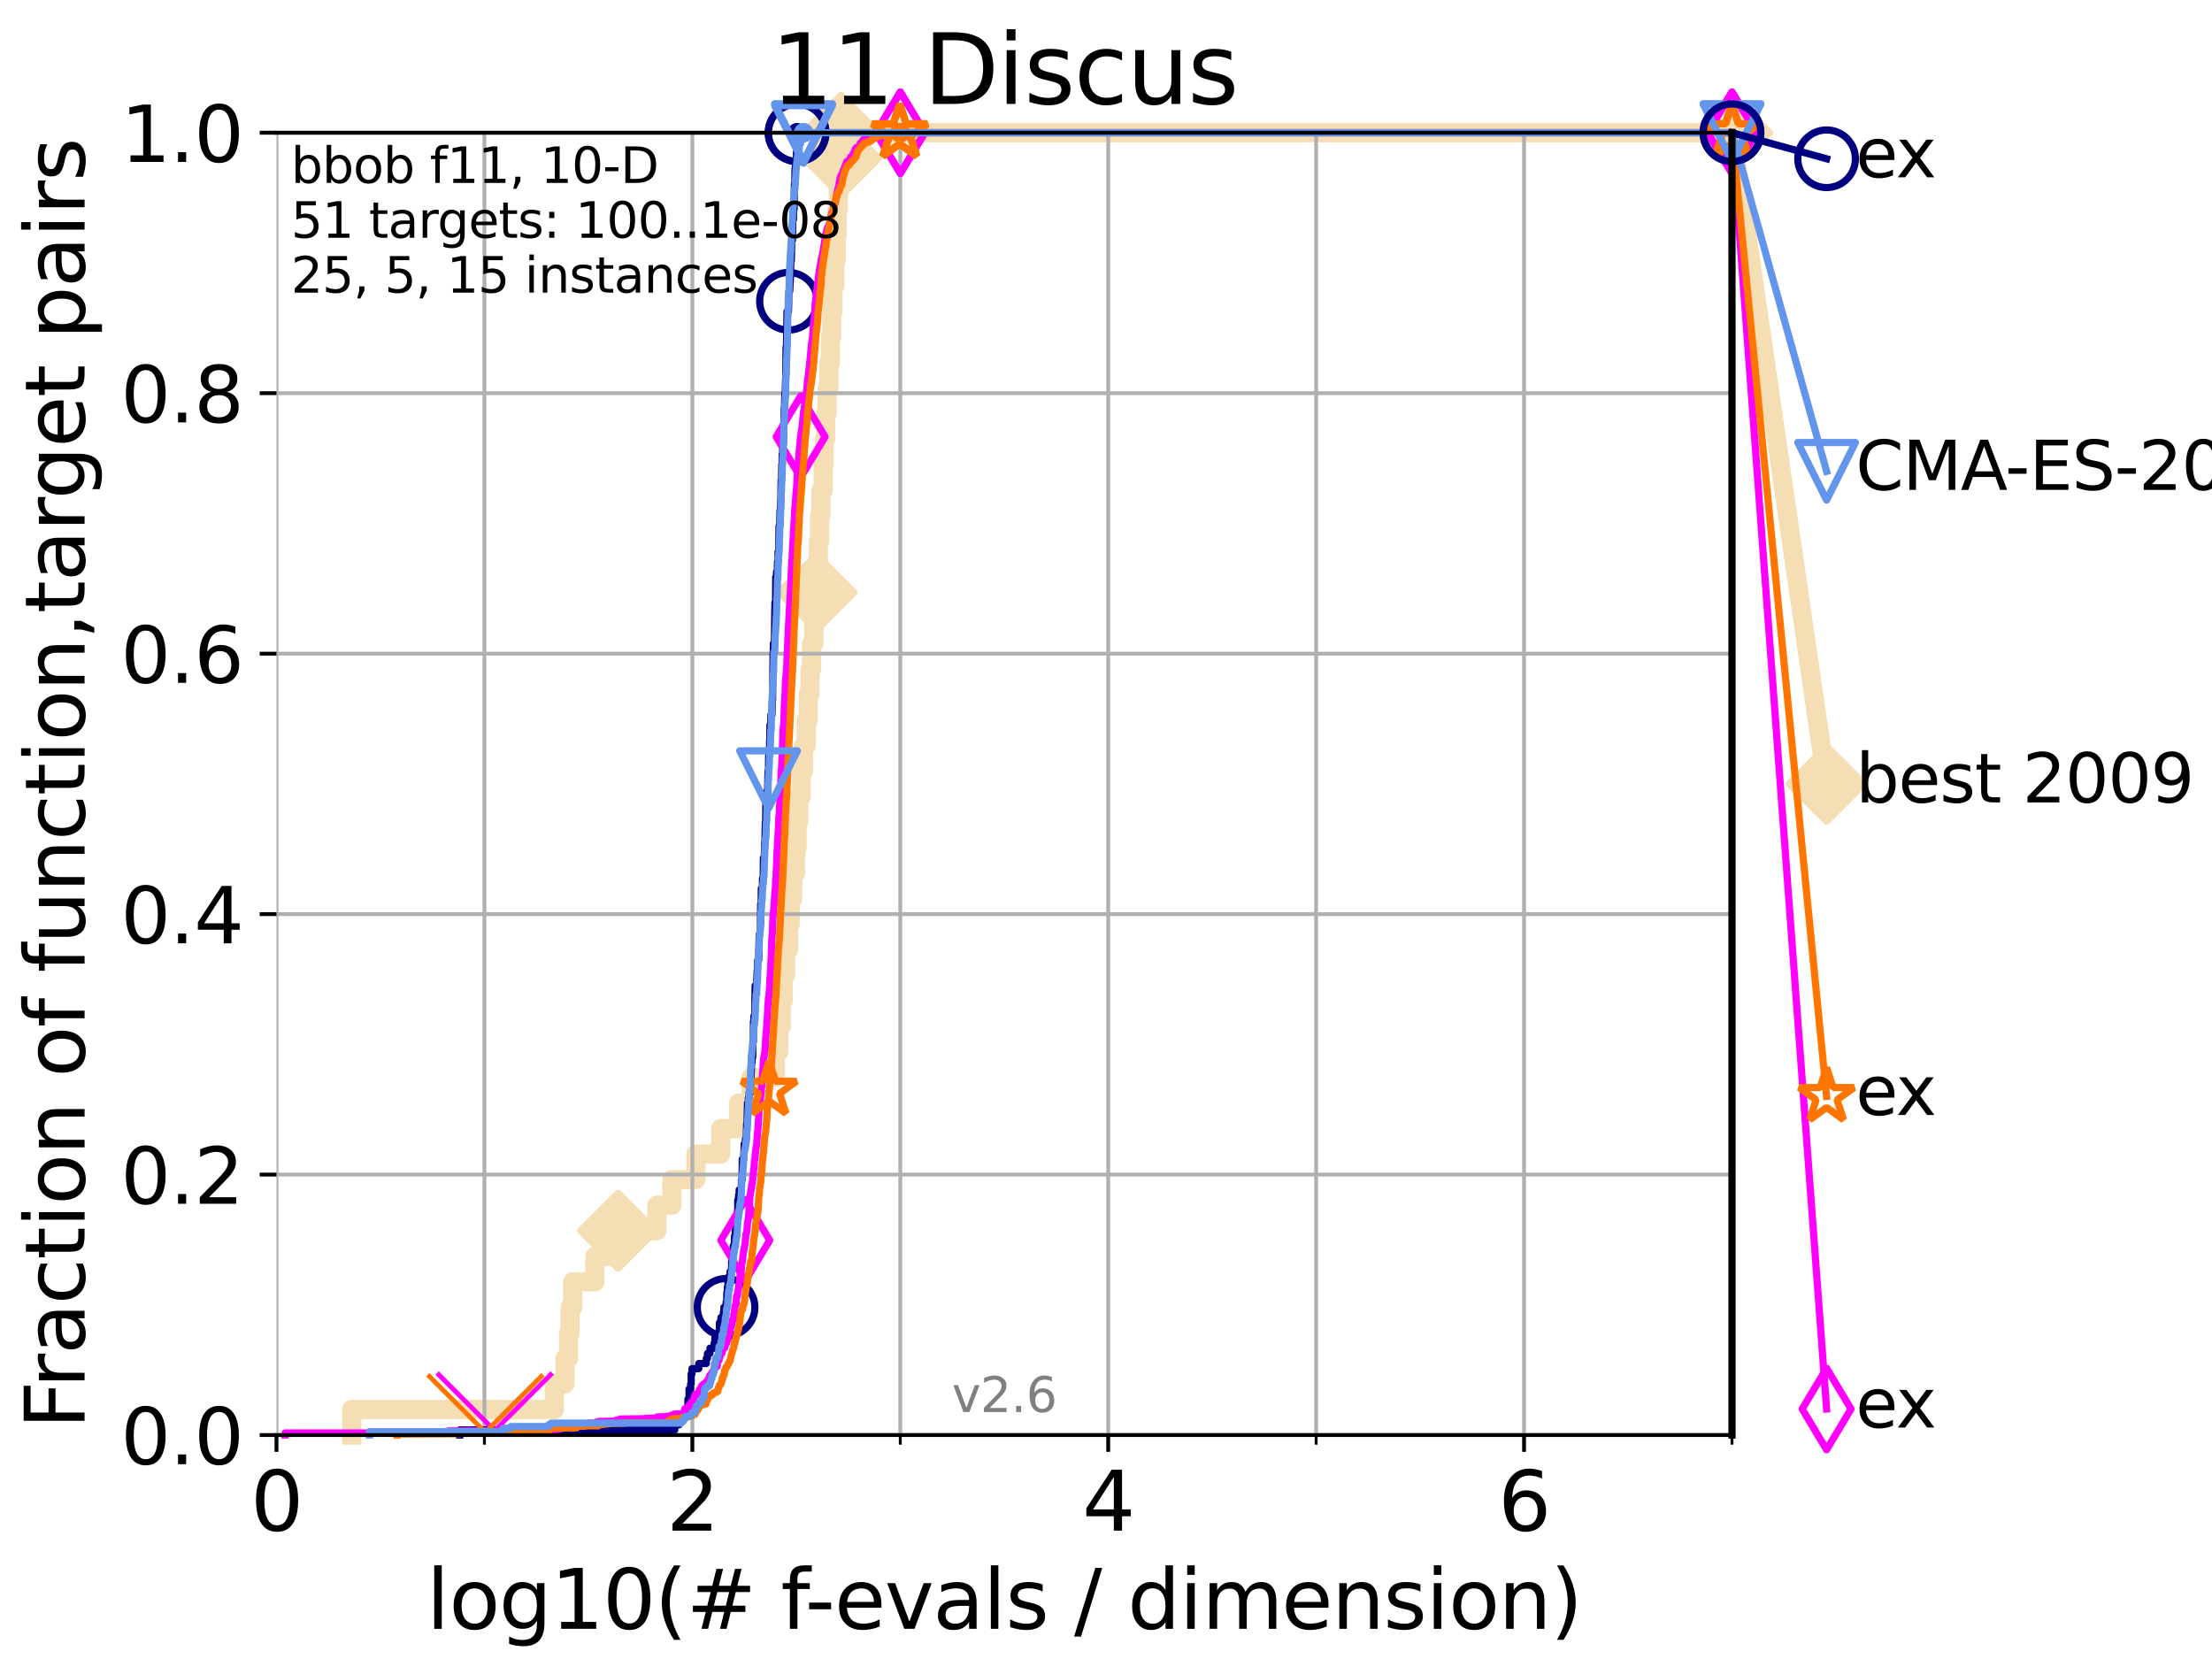 <?xml version="1.0" encoding="utf-8" standalone="no"?>
<!DOCTYPE svg PUBLIC "-//W3C//DTD SVG 1.1//EN"
  "http://www.w3.org/Graphics/SVG/1.1/DTD/svg11.dtd">
<svg xmlns:xlink="http://www.w3.org/1999/xlink" width="460.8pt" height="345.6pt" viewBox="0 0 460.8 345.6" xmlns="http://www.w3.org/2000/svg" version="1.1">
 <defs>
  <style type="text/css">*{stroke-linejoin: round; stroke-linecap: butt}</style>
 </defs>
 <g id="figure_1">
  <g id="patch_1">
   <path d="M 0 345.6 
L 460.8 345.6 
L 460.8 0 
L 0 0 
z
" style="fill: #ffffff"/>
  </g>
  <g id="axes_1">
   <g id="patch_2">
    <path d="M 57.6 298.944 
L 360.806 298.944 
L 360.806 27.648 
L 57.6 27.648 
z
" style="fill: #ffffff"/>
   </g>
   <g id="line2d_1">
    <path d="M 73.268 298.944 
L 73.268 293.624 
L 115.489 293.624 
L 115.489 288.305 
L 117.695 288.305 
L 117.695 282.985 
L 118.451 282.985 
L 118.451 277.666 
L 118.745 277.666 
L 118.745 272.346 
L 119.319 272.346 
L 119.319 267.027 
L 123.936 267.027 
L 123.936 261.707 
L 128.744 261.707 
L 128.744 256.388 
L 136.837 256.388 
L 136.837 251.068 
L 139.962 251.068 
L 139.962 245.749 
L 144.986 245.749 
L 144.986 240.429 
L 150.139 240.429 
L 150.139 235.11 
L 153.877 235.11 
L 153.877 229.79 
L 156.443 229.79 
L 156.443 224.471 
L 161.512 224.471 
L 161.512 219.151 
L 162.22 219.151 
L 162.22 213.832 
L 162.761 213.832 
L 162.761 208.512 
L 163.164 208.512 
L 163.164 203.192 
L 163.613 203.192 
L 163.613 197.873 
L 164.272 197.873 
L 164.272 192.553 
L 164.606 192.553 
L 164.606 187.234 
L 165.134 187.234 
L 165.134 181.914 
L 165.725 181.914 
L 165.725 176.595 
L 166.04 176.595 
L 166.04 171.275 
L 166.391 171.275 
L 166.391 165.956 
L 166.905 165.956 
L 166.905 160.636 
L 167.384 160.636 
L 167.384 155.317 
L 167.952 155.317 
L 167.952 149.997 
L 168.374 149.997 
L 168.374 144.678 
L 168.73 144.678 
L 168.73 139.358 
L 169.07 139.358 
L 169.07 134.039 
L 169.546 134.039 
L 169.546 128.719 
L 169.823 128.719 
L 169.823 123.4 
L 170.101 123.4 
L 170.101 118.08 
L 170.473 118.08 
L 170.473 112.76 
L 170.737 112.76 
L 170.737 107.441 
L 171.01 107.441 
L 171.01 102.121 
L 171.489 102.121 
L 171.489 96.802 
L 171.695 96.802 
L 171.695 91.482 
L 171.999 91.482 
L 171.999 86.163 
L 172.297 86.163 
L 172.297 80.843 
L 172.666 80.843 
L 172.666 75.524 
L 172.983 75.524 
L 172.983 70.204 
L 173.27 70.204 
L 173.27 64.885 
L 173.518 64.885 
L 173.518 59.565 
L 173.906 59.565 
L 173.906 54.246 
L 174.192 54.246 
L 174.192 48.926 
L 174.405 48.926 
L 174.405 43.607 
L 174.638 43.607 
L 174.638 38.287 
L 174.912 38.287 
L 174.912 32.968 
L 175.219 32.968 
L 175.219 27.648 
L 360.806 27.648 
" style="fill: none; stroke: #f5deb3; stroke-width: 4; stroke-linecap: square"/>
   </g>
   <g id="line2d_2">
    <defs>
     <path id="m4e1f1f0718" d="M -0 7.778 
L 7.778 0 
L 0 -7.778 
L -7.778 -0 
z
" style="stroke: #f5deb3; stroke-width: 1.5; stroke-linejoin: miter"/>
    </defs>
    <g>
     <use xlink:href="#m4e1f1f0718" x="128.744" y="256.388" style="fill: #f5deb3; stroke: #f5deb3; stroke-width: 1.5; stroke-linejoin: miter"/>
     <use xlink:href="#m4e1f1f0718" x="170.101" y="123.4" style="fill: #f5deb3; stroke: #f5deb3; stroke-width: 1.5; stroke-linejoin: miter"/>
     <use xlink:href="#m4e1f1f0718" x="175.219" y="32.968" style="fill: #f5deb3; stroke: #f5deb3; stroke-width: 1.5; stroke-linejoin: miter"/>
     <use xlink:href="#m4e1f1f0718" x="175.219" y="27.648" style="fill: #f5deb3; stroke: #f5deb3; stroke-width: 1.5; stroke-linejoin: miter"/>
     <use xlink:href="#m4e1f1f0718" x="360.806" y="27.648" style="fill: #f5deb3; stroke: #f5deb3; stroke-width: 1.5; stroke-linejoin: miter"/>
    </g>
   </g>
   <g id="line2d_3">
    <path style="fill: none; stroke: #f5deb3; stroke-width: 4; stroke-linecap: square"/>
    <g/>
   </g>
   <g id="line2d_4">
    <path d="M 360.806 27.648 
L 380.515 163.296 
" style="fill: none; stroke: #f5deb3; stroke-width: 4; stroke-linecap: square"/>
    <g>
     <use xlink:href="#m4e1f1f0718" x="360.806" y="27.648" style="fill: #f5deb3; stroke: #f5deb3; stroke-width: 1.5; stroke-linejoin: miter"/>
     <use xlink:href="#m4e1f1f0718" x="380.515" y="163.296" style="fill: #f5deb3; stroke: #f5deb3; stroke-width: 1.5; stroke-linejoin: miter"/>
    </g>
   </g>
   <g id="matplotlib.axis_1">
    <g id="xtick_1">
     <g id="line2d_5">
      <path d="M 57.6 298.944 
L 57.6 27.648 
" clip-path="url(#p7e1bdcd2c8)" style="fill: none; stroke: #b0b0b0; stroke-width: 0.8; stroke-linecap: square"/>
     </g>
     <g id="line2d_6">
      <defs>
       <path id="mf7d8fb6033" d="M 0 0 
L 0 3.5 
" style="stroke: #000000; stroke-width: 0.8"/>
      </defs>
      <g>
       <use xlink:href="#mf7d8fb6033" x="57.6" y="298.944" style="stroke: #000000; stroke-width: 0.8"/>
      </g>
     </g>
     <g id="text_1">
      <!-- 0 -->
      <g transform="translate(52.192 318.861)scale(0.17 -0.17)">
       <defs>
        <path id="DejaVuSans-30" d="M 2034 4250 
Q 1547 4250 1301 3770 
Q 1056 3291 1056 2328 
Q 1056 1369 1301 889 
Q 1547 409 2034 409 
Q 2525 409 2770 889 
Q 3016 1369 3016 2328 
Q 3016 3291 2770 3770 
Q 2525 4250 2034 4250 
z
M 2034 4750 
Q 2819 4750 3233 4129 
Q 3647 3509 3647 2328 
Q 3647 1150 3233 529 
Q 2819 -91 2034 -91 
Q 1250 -91 836 529 
Q 422 1150 422 2328 
Q 422 3509 836 4129 
Q 1250 4750 2034 4750 
z
" transform="scale(0.016)"/>
       </defs>
       <use xlink:href="#DejaVuSans-30"/>
      </g>
     </g>
    </g>
    <g id="xtick_2">
     <g id="line2d_7">
      <path d="M 144.23 298.944 
L 144.23 27.648 
" clip-path="url(#p7e1bdcd2c8)" style="fill: none; stroke: #b0b0b0; stroke-width: 0.8; stroke-linecap: square"/>
     </g>
     <g id="line2d_8">
      <g>
       <use xlink:href="#mf7d8fb6033" x="144.23" y="298.944" style="stroke: #000000; stroke-width: 0.8"/>
      </g>
     </g>
     <g id="text_2">
      <!-- 2 -->
      <g transform="translate(138.822 318.861)scale(0.17 -0.17)">
       <defs>
        <path id="DejaVuSans-32" d="M 1228 531 
L 3431 531 
L 3431 0 
L 469 0 
L 469 531 
Q 828 903 1448 1529 
Q 2069 2156 2228 2338 
Q 2531 2678 2651 2914 
Q 2772 3150 2772 3378 
Q 2772 3750 2511 3984 
Q 2250 4219 1831 4219 
Q 1534 4219 1204 4116 
Q 875 4013 500 3803 
L 500 4441 
Q 881 4594 1212 4672 
Q 1544 4750 1819 4750 
Q 2544 4750 2975 4387 
Q 3406 4025 3406 3419 
Q 3406 3131 3298 2873 
Q 3191 2616 2906 2266 
Q 2828 2175 2409 1742 
Q 1991 1309 1228 531 
z
" transform="scale(0.016)"/>
       </defs>
       <use xlink:href="#DejaVuSans-32"/>
      </g>
     </g>
    </g>
    <g id="xtick_3">
     <g id="line2d_9">
      <path d="M 230.861 298.944 
L 230.861 27.648 
" clip-path="url(#p7e1bdcd2c8)" style="fill: none; stroke: #b0b0b0; stroke-width: 0.8; stroke-linecap: square"/>
     </g>
     <g id="line2d_10">
      <g>
       <use xlink:href="#mf7d8fb6033" x="230.861" y="298.944" style="stroke: #000000; stroke-width: 0.8"/>
      </g>
     </g>
     <g id="text_3">
      <!-- 4 -->
      <g transform="translate(225.453 318.861)scale(0.17 -0.17)">
       <defs>
        <path id="DejaVuSans-34" d="M 2419 4116 
L 825 1625 
L 2419 1625 
L 2419 4116 
z
M 2253 4666 
L 3047 4666 
L 3047 1625 
L 3713 1625 
L 3713 1100 
L 3047 1100 
L 3047 0 
L 2419 0 
L 2419 1100 
L 313 1100 
L 313 1709 
L 2253 4666 
z
" transform="scale(0.016)"/>
       </defs>
       <use xlink:href="#DejaVuSans-34"/>
      </g>
     </g>
    </g>
    <g id="xtick_4">
     <g id="line2d_11">
      <path d="M 317.491 298.944 
L 317.491 27.648 
" clip-path="url(#p7e1bdcd2c8)" style="fill: none; stroke: #b0b0b0; stroke-width: 0.8; stroke-linecap: square"/>
     </g>
     <g id="line2d_12">
      <g>
       <use xlink:href="#mf7d8fb6033" x="317.491" y="298.944" style="stroke: #000000; stroke-width: 0.8"/>
      </g>
     </g>
     <g id="text_4">
      <!-- 6 -->
      <g transform="translate(312.083 318.861)scale(0.17 -0.17)">
       <defs>
        <path id="DejaVuSans-36" d="M 2113 2584 
Q 1688 2584 1439 2293 
Q 1191 2003 1191 1497 
Q 1191 994 1439 701 
Q 1688 409 2113 409 
Q 2538 409 2786 701 
Q 3034 994 3034 1497 
Q 3034 2003 2786 2293 
Q 2538 2584 2113 2584 
z
M 3366 4563 
L 3366 3988 
Q 3128 4100 2886 4159 
Q 2644 4219 2406 4219 
Q 1781 4219 1451 3797 
Q 1122 3375 1075 2522 
Q 1259 2794 1537 2939 
Q 1816 3084 2150 3084 
Q 2853 3084 3261 2657 
Q 3669 2231 3669 1497 
Q 3669 778 3244 343 
Q 2819 -91 2113 -91 
Q 1303 -91 875 529 
Q 447 1150 447 2328 
Q 447 3434 972 4092 
Q 1497 4750 2381 4750 
Q 2619 4750 2861 4703 
Q 3103 4656 3366 4563 
z
" transform="scale(0.016)"/>
       </defs>
       <use xlink:href="#DejaVuSans-36"/>
      </g>
     </g>
    </g>
    <g id="xtick_5">
     <g id="line2d_13">
      <path d="M 100.915 298.944 
L 100.915 27.648 
" clip-path="url(#p7e1bdcd2c8)" style="fill: none; stroke: #b0b0b0; stroke-width: 0.8; stroke-linecap: square"/>
     </g>
     <g id="line2d_14">
      <defs>
       <path id="m47c6f3e72a" d="M 0 0 
L 0 2 
" style="stroke: #000000; stroke-width: 0.6"/>
      </defs>
      <g>
       <use xlink:href="#m47c6f3e72a" x="100.915" y="298.944" style="stroke: #000000; stroke-width: 0.6"/>
      </g>
     </g>
    </g>
    <g id="xtick_6">
     <g id="line2d_15">
      <path d="M 187.546 298.944 
L 187.546 27.648 
" clip-path="url(#p7e1bdcd2c8)" style="fill: none; stroke: #b0b0b0; stroke-width: 0.8; stroke-linecap: square"/>
     </g>
     <g id="line2d_16">
      <g>
       <use xlink:href="#m47c6f3e72a" x="187.546" y="298.944" style="stroke: #000000; stroke-width: 0.6"/>
      </g>
     </g>
    </g>
    <g id="xtick_7">
     <g id="line2d_17">
      <path d="M 274.176 298.944 
L 274.176 27.648 
" clip-path="url(#p7e1bdcd2c8)" style="fill: none; stroke: #b0b0b0; stroke-width: 0.8; stroke-linecap: square"/>
     </g>
     <g id="line2d_18">
      <g>
       <use xlink:href="#m47c6f3e72a" x="274.176" y="298.944" style="stroke: #000000; stroke-width: 0.6"/>
      </g>
     </g>
    </g>
    <g id="xtick_8">
     <g id="line2d_19">
      <path d="M 360.806 298.944 
L 360.806 27.648 
" clip-path="url(#p7e1bdcd2c8)" style="fill: none; stroke: #b0b0b0; stroke-width: 0.8; stroke-linecap: square"/>
     </g>
     <g id="line2d_20">
      <g>
       <use xlink:href="#m47c6f3e72a" x="360.806" y="298.944" style="stroke: #000000; stroke-width: 0.6"/>
      </g>
     </g>
    </g>
    <g id="text_5">
     <!-- log10(# f-evals / dimension) -->
     <g transform="translate(88.823 339.314)scale(0.17 -0.17)">
      <defs>
       <path id="DejaVuSans-6c" d="M 603 4863 
L 1178 4863 
L 1178 0 
L 603 0 
L 603 4863 
z
" transform="scale(0.016)"/>
       <path id="DejaVuSans-6f" d="M 1959 3097 
Q 1497 3097 1228 2736 
Q 959 2375 959 1747 
Q 959 1119 1226 758 
Q 1494 397 1959 397 
Q 2419 397 2687 759 
Q 2956 1122 2956 1747 
Q 2956 2369 2687 2733 
Q 2419 3097 1959 3097 
z
M 1959 3584 
Q 2709 3584 3137 3096 
Q 3566 2609 3566 1747 
Q 3566 888 3137 398 
Q 2709 -91 1959 -91 
Q 1206 -91 779 398 
Q 353 888 353 1747 
Q 353 2609 779 3096 
Q 1206 3584 1959 3584 
z
" transform="scale(0.016)"/>
       <path id="DejaVuSans-67" d="M 2906 1791 
Q 2906 2416 2648 2759 
Q 2391 3103 1925 3103 
Q 1463 3103 1205 2759 
Q 947 2416 947 1791 
Q 947 1169 1205 825 
Q 1463 481 1925 481 
Q 2391 481 2648 825 
Q 2906 1169 2906 1791 
z
M 3481 434 
Q 3481 -459 3084 -895 
Q 2688 -1331 1869 -1331 
Q 1566 -1331 1297 -1286 
Q 1028 -1241 775 -1147 
L 775 -588 
Q 1028 -725 1275 -790 
Q 1522 -856 1778 -856 
Q 2344 -856 2625 -561 
Q 2906 -266 2906 331 
L 2906 616 
Q 2728 306 2450 153 
Q 2172 0 1784 0 
Q 1141 0 747 490 
Q 353 981 353 1791 
Q 353 2603 747 3093 
Q 1141 3584 1784 3584 
Q 2172 3584 2450 3431 
Q 2728 3278 2906 2969 
L 2906 3500 
L 3481 3500 
L 3481 434 
z
" transform="scale(0.016)"/>
       <path id="DejaVuSans-31" d="M 794 531 
L 1825 531 
L 1825 4091 
L 703 3866 
L 703 4441 
L 1819 4666 
L 2450 4666 
L 2450 531 
L 3481 531 
L 3481 0 
L 794 0 
L 794 531 
z
" transform="scale(0.016)"/>
       <path id="DejaVuSans-28" d="M 1984 4856 
Q 1566 4138 1362 3434 
Q 1159 2731 1159 2009 
Q 1159 1288 1364 580 
Q 1569 -128 1984 -844 
L 1484 -844 
Q 1016 -109 783 600 
Q 550 1309 550 2009 
Q 550 2706 781 3412 
Q 1013 4119 1484 4856 
L 1984 4856 
z
" transform="scale(0.016)"/>
       <path id="DejaVuSans-23" d="M 3272 2816 
L 2363 2816 
L 2100 1772 
L 3016 1772 
L 3272 2816 
z
M 2803 4594 
L 2478 3297 
L 3391 3297 
L 3719 4594 
L 4219 4594 
L 3897 3297 
L 4872 3297 
L 4872 2816 
L 3775 2816 
L 3519 1772 
L 4513 1772 
L 4513 1294 
L 3397 1294 
L 3072 0 
L 2572 0 
L 2894 1294 
L 1978 1294 
L 1656 0 
L 1153 0 
L 1478 1294 
L 494 1294 
L 494 1772 
L 1594 1772 
L 1856 2816 
L 850 2816 
L 850 3297 
L 1978 3297 
L 2297 4594 
L 2803 4594 
z
" transform="scale(0.016)"/>
       <path id="DejaVuSans-20" transform="scale(0.016)"/>
       <path id="DejaVuSans-66" d="M 2375 4863 
L 2375 4384 
L 1825 4384 
Q 1516 4384 1395 4259 
Q 1275 4134 1275 3809 
L 1275 3500 
L 2222 3500 
L 2222 3053 
L 1275 3053 
L 1275 0 
L 697 0 
L 697 3053 
L 147 3053 
L 147 3500 
L 697 3500 
L 697 3744 
Q 697 4328 969 4595 
Q 1241 4863 1831 4863 
L 2375 4863 
z
" transform="scale(0.016)"/>
       <path id="DejaVuSans-2d" d="M 313 2009 
L 1997 2009 
L 1997 1497 
L 313 1497 
L 313 2009 
z
" transform="scale(0.016)"/>
       <path id="DejaVuSans-65" d="M 3597 1894 
L 3597 1613 
L 953 1613 
Q 991 1019 1311 708 
Q 1631 397 2203 397 
Q 2534 397 2845 478 
Q 3156 559 3463 722 
L 3463 178 
Q 3153 47 2828 -22 
Q 2503 -91 2169 -91 
Q 1331 -91 842 396 
Q 353 884 353 1716 
Q 353 2575 817 3079 
Q 1281 3584 2069 3584 
Q 2775 3584 3186 3129 
Q 3597 2675 3597 1894 
z
M 3022 2063 
Q 3016 2534 2758 2815 
Q 2500 3097 2075 3097 
Q 1594 3097 1305 2825 
Q 1016 2553 972 2059 
L 3022 2063 
z
" transform="scale(0.016)"/>
       <path id="DejaVuSans-76" d="M 191 3500 
L 800 3500 
L 1894 563 
L 2988 3500 
L 3597 3500 
L 2284 0 
L 1503 0 
L 191 3500 
z
" transform="scale(0.016)"/>
       <path id="DejaVuSans-61" d="M 2194 1759 
Q 1497 1759 1228 1600 
Q 959 1441 959 1056 
Q 959 750 1161 570 
Q 1363 391 1709 391 
Q 2188 391 2477 730 
Q 2766 1069 2766 1631 
L 2766 1759 
L 2194 1759 
z
M 3341 1997 
L 3341 0 
L 2766 0 
L 2766 531 
Q 2569 213 2275 61 
Q 1981 -91 1556 -91 
Q 1019 -91 701 211 
Q 384 513 384 1019 
Q 384 1609 779 1909 
Q 1175 2209 1959 2209 
L 2766 2209 
L 2766 2266 
Q 2766 2663 2505 2880 
Q 2244 3097 1772 3097 
Q 1472 3097 1187 3025 
Q 903 2953 641 2809 
L 641 3341 
Q 956 3463 1253 3523 
Q 1550 3584 1831 3584 
Q 2591 3584 2966 3190 
Q 3341 2797 3341 1997 
z
" transform="scale(0.016)"/>
       <path id="DejaVuSans-73" d="M 2834 3397 
L 2834 2853 
Q 2591 2978 2328 3040 
Q 2066 3103 1784 3103 
Q 1356 3103 1142 2972 
Q 928 2841 928 2578 
Q 928 2378 1081 2264 
Q 1234 2150 1697 2047 
L 1894 2003 
Q 2506 1872 2764 1633 
Q 3022 1394 3022 966 
Q 3022 478 2636 193 
Q 2250 -91 1575 -91 
Q 1294 -91 989 -36 
Q 684 19 347 128 
L 347 722 
Q 666 556 975 473 
Q 1284 391 1588 391 
Q 1994 391 2212 530 
Q 2431 669 2431 922 
Q 2431 1156 2273 1281 
Q 2116 1406 1581 1522 
L 1381 1569 
Q 847 1681 609 1914 
Q 372 2147 372 2553 
Q 372 3047 722 3315 
Q 1072 3584 1716 3584 
Q 2034 3584 2315 3537 
Q 2597 3491 2834 3397 
z
" transform="scale(0.016)"/>
       <path id="DejaVuSans-2f" d="M 1625 4666 
L 2156 4666 
L 531 -594 
L 0 -594 
L 1625 4666 
z
" transform="scale(0.016)"/>
       <path id="DejaVuSans-64" d="M 2906 2969 
L 2906 4863 
L 3481 4863 
L 3481 0 
L 2906 0 
L 2906 525 
Q 2725 213 2448 61 
Q 2172 -91 1784 -91 
Q 1150 -91 751 415 
Q 353 922 353 1747 
Q 353 2572 751 3078 
Q 1150 3584 1784 3584 
Q 2172 3584 2448 3432 
Q 2725 3281 2906 2969 
z
M 947 1747 
Q 947 1113 1208 752 
Q 1469 391 1925 391 
Q 2381 391 2643 752 
Q 2906 1113 2906 1747 
Q 2906 2381 2643 2742 
Q 2381 3103 1925 3103 
Q 1469 3103 1208 2742 
Q 947 2381 947 1747 
z
" transform="scale(0.016)"/>
       <path id="DejaVuSans-69" d="M 603 3500 
L 1178 3500 
L 1178 0 
L 603 0 
L 603 3500 
z
M 603 4863 
L 1178 4863 
L 1178 4134 
L 603 4134 
L 603 4863 
z
" transform="scale(0.016)"/>
       <path id="DejaVuSans-6d" d="M 3328 2828 
Q 3544 3216 3844 3400 
Q 4144 3584 4550 3584 
Q 5097 3584 5394 3201 
Q 5691 2819 5691 2113 
L 5691 0 
L 5113 0 
L 5113 2094 
Q 5113 2597 4934 2840 
Q 4756 3084 4391 3084 
Q 3944 3084 3684 2787 
Q 3425 2491 3425 1978 
L 3425 0 
L 2847 0 
L 2847 2094 
Q 2847 2600 2669 2842 
Q 2491 3084 2119 3084 
Q 1678 3084 1418 2786 
Q 1159 2488 1159 1978 
L 1159 0 
L 581 0 
L 581 3500 
L 1159 3500 
L 1159 2956 
Q 1356 3278 1631 3431 
Q 1906 3584 2284 3584 
Q 2666 3584 2933 3390 
Q 3200 3197 3328 2828 
z
" transform="scale(0.016)"/>
       <path id="DejaVuSans-6e" d="M 3513 2113 
L 3513 0 
L 2938 0 
L 2938 2094 
Q 2938 2591 2744 2837 
Q 2550 3084 2163 3084 
Q 1697 3084 1428 2787 
Q 1159 2491 1159 1978 
L 1159 0 
L 581 0 
L 581 3500 
L 1159 3500 
L 1159 2956 
Q 1366 3272 1645 3428 
Q 1925 3584 2291 3584 
Q 2894 3584 3203 3211 
Q 3513 2838 3513 2113 
z
" transform="scale(0.016)"/>
       <path id="DejaVuSans-29" d="M 513 4856 
L 1013 4856 
Q 1481 4119 1714 3412 
Q 1947 2706 1947 2009 
Q 1947 1309 1714 600 
Q 1481 -109 1013 -844 
L 513 -844 
Q 928 -128 1133 580 
Q 1338 1288 1338 2009 
Q 1338 2731 1133 3434 
Q 928 4138 513 4856 
z
" transform="scale(0.016)"/>
      </defs>
      <use xlink:href="#DejaVuSans-6c"/>
      <use xlink:href="#DejaVuSans-6f" x="27.783"/>
      <use xlink:href="#DejaVuSans-67" x="88.965"/>
      <use xlink:href="#DejaVuSans-31" x="152.441"/>
      <use xlink:href="#DejaVuSans-30" x="216.064"/>
      <use xlink:href="#DejaVuSans-28" x="279.688"/>
      <use xlink:href="#DejaVuSans-23" x="318.701"/>
      <use xlink:href="#DejaVuSans-20" x="402.49"/>
      <use xlink:href="#DejaVuSans-66" x="434.277"/>
      <use xlink:href="#DejaVuSans-2d" x="463.982"/>
      <use xlink:href="#DejaVuSans-65" x="500.066"/>
      <use xlink:href="#DejaVuSans-76" x="561.59"/>
      <use xlink:href="#DejaVuSans-61" x="620.77"/>
      <use xlink:href="#DejaVuSans-6c" x="682.049"/>
      <use xlink:href="#DejaVuSans-73" x="709.832"/>
      <use xlink:href="#DejaVuSans-20" x="761.932"/>
      <use xlink:href="#DejaVuSans-2f" x="793.719"/>
      <use xlink:href="#DejaVuSans-20" x="827.41"/>
      <use xlink:href="#DejaVuSans-64" x="859.197"/>
      <use xlink:href="#DejaVuSans-69" x="922.674"/>
      <use xlink:href="#DejaVuSans-6d" x="950.457"/>
      <use xlink:href="#DejaVuSans-65" x="1047.869"/>
      <use xlink:href="#DejaVuSans-6e" x="1109.393"/>
      <use xlink:href="#DejaVuSans-73" x="1172.771"/>
      <use xlink:href="#DejaVuSans-69" x="1224.871"/>
      <use xlink:href="#DejaVuSans-6f" x="1252.654"/>
      <use xlink:href="#DejaVuSans-6e" x="1313.836"/>
      <use xlink:href="#DejaVuSans-29" x="1377.215"/>
     </g>
    </g>
   </g>
   <g id="matplotlib.axis_2">
    <g id="ytick_1">
     <g id="line2d_21">
      <path d="M 57.6 298.944 
L 360.806 298.944 
" clip-path="url(#p7e1bdcd2c8)" style="fill: none; stroke: #b0b0b0; stroke-width: 0.8; stroke-linecap: square"/>
     </g>
     <g id="line2d_22">
      <defs>
       <path id="ma034ce81d6" d="M 0 0 
L -3.5 0 
" style="stroke: #000000; stroke-width: 0.8"/>
      </defs>
      <g>
       <use xlink:href="#ma034ce81d6" x="57.6" y="298.944" style="stroke: #000000; stroke-width: 0.8"/>
      </g>
     </g>
     <g id="text_6">
      <!-- 0.0 -->
      <g transform="translate(25.155 305.023)scale(0.16 -0.16)">
       <defs>
        <path id="DejaVuSans-2e" d="M 684 794 
L 1344 794 
L 1344 0 
L 684 0 
L 684 794 
z
" transform="scale(0.016)"/>
       </defs>
       <use xlink:href="#DejaVuSans-30"/>
       <use xlink:href="#DejaVuSans-2e" x="63.623"/>
       <use xlink:href="#DejaVuSans-30" x="95.41"/>
      </g>
     </g>
    </g>
    <g id="ytick_2">
     <g id="line2d_23">
      <path d="M 57.6 244.685 
L 360.806 244.685 
" clip-path="url(#p7e1bdcd2c8)" style="fill: none; stroke: #b0b0b0; stroke-width: 0.8; stroke-linecap: square"/>
     </g>
     <g id="line2d_24">
      <g>
       <use xlink:href="#ma034ce81d6" x="57.6" y="244.685" style="stroke: #000000; stroke-width: 0.8"/>
      </g>
     </g>
     <g id="text_7">
      <!-- 0.2 -->
      <g transform="translate(25.155 250.764)scale(0.16 -0.16)">
       <use xlink:href="#DejaVuSans-30"/>
       <use xlink:href="#DejaVuSans-2e" x="63.623"/>
       <use xlink:href="#DejaVuSans-32" x="95.41"/>
      </g>
     </g>
    </g>
    <g id="ytick_3">
     <g id="line2d_25">
      <path d="M 57.6 190.426 
L 360.806 190.426 
" clip-path="url(#p7e1bdcd2c8)" style="fill: none; stroke: #b0b0b0; stroke-width: 0.8; stroke-linecap: square"/>
     </g>
     <g id="line2d_26">
      <g>
       <use xlink:href="#ma034ce81d6" x="57.6" y="190.426" style="stroke: #000000; stroke-width: 0.8"/>
      </g>
     </g>
     <g id="text_8">
      <!-- 0.4 -->
      <g transform="translate(25.155 196.504)scale(0.16 -0.16)">
       <use xlink:href="#DejaVuSans-30"/>
       <use xlink:href="#DejaVuSans-2e" x="63.623"/>
       <use xlink:href="#DejaVuSans-34" x="95.41"/>
      </g>
     </g>
    </g>
    <g id="ytick_4">
     <g id="line2d_27">
      <path d="M 57.6 136.166 
L 360.806 136.166 
" clip-path="url(#p7e1bdcd2c8)" style="fill: none; stroke: #b0b0b0; stroke-width: 0.8; stroke-linecap: square"/>
     </g>
     <g id="line2d_28">
      <g>
       <use xlink:href="#ma034ce81d6" x="57.6" y="136.166" style="stroke: #000000; stroke-width: 0.8"/>
      </g>
     </g>
     <g id="text_9">
      <!-- 0.6 -->
      <g transform="translate(25.155 142.245)scale(0.16 -0.16)">
       <use xlink:href="#DejaVuSans-30"/>
       <use xlink:href="#DejaVuSans-2e" x="63.623"/>
       <use xlink:href="#DejaVuSans-36" x="95.41"/>
      </g>
     </g>
    </g>
    <g id="ytick_5">
     <g id="line2d_29">
      <path d="M 57.6 81.907 
L 360.806 81.907 
" clip-path="url(#p7e1bdcd2c8)" style="fill: none; stroke: #b0b0b0; stroke-width: 0.8; stroke-linecap: square"/>
     </g>
     <g id="line2d_30">
      <g>
       <use xlink:href="#ma034ce81d6" x="57.6" y="81.907" style="stroke: #000000; stroke-width: 0.8"/>
      </g>
     </g>
     <g id="text_10">
      <!-- 0.8 -->
      <g transform="translate(25.155 87.986)scale(0.16 -0.16)">
       <defs>
        <path id="DejaVuSans-38" d="M 2034 2216 
Q 1584 2216 1326 1975 
Q 1069 1734 1069 1313 
Q 1069 891 1326 650 
Q 1584 409 2034 409 
Q 2484 409 2743 651 
Q 3003 894 3003 1313 
Q 3003 1734 2745 1975 
Q 2488 2216 2034 2216 
z
M 1403 2484 
Q 997 2584 770 2862 
Q 544 3141 544 3541 
Q 544 4100 942 4425 
Q 1341 4750 2034 4750 
Q 2731 4750 3128 4425 
Q 3525 4100 3525 3541 
Q 3525 3141 3298 2862 
Q 3072 2584 2669 2484 
Q 3125 2378 3379 2068 
Q 3634 1759 3634 1313 
Q 3634 634 3220 271 
Q 2806 -91 2034 -91 
Q 1263 -91 848 271 
Q 434 634 434 1313 
Q 434 1759 690 2068 
Q 947 2378 1403 2484 
z
M 1172 3481 
Q 1172 3119 1398 2916 
Q 1625 2713 2034 2713 
Q 2441 2713 2670 2916 
Q 2900 3119 2900 3481 
Q 2900 3844 2670 4047 
Q 2441 4250 2034 4250 
Q 1625 4250 1398 4047 
Q 1172 3844 1172 3481 
z
" transform="scale(0.016)"/>
       </defs>
       <use xlink:href="#DejaVuSans-30"/>
       <use xlink:href="#DejaVuSans-2e" x="63.623"/>
       <use xlink:href="#DejaVuSans-38" x="95.41"/>
      </g>
     </g>
    </g>
    <g id="ytick_6">
     <g id="line2d_31">
      <path d="M 57.6 27.648 
L 360.806 27.648 
" clip-path="url(#p7e1bdcd2c8)" style="fill: none; stroke: #b0b0b0; stroke-width: 0.8; stroke-linecap: square"/>
     </g>
     <g id="line2d_32">
      <g>
       <use xlink:href="#ma034ce81d6" x="57.6" y="27.648" style="stroke: #000000; stroke-width: 0.8"/>
      </g>
     </g>
     <g id="text_11">
      <!-- 1.0 -->
      <g transform="translate(25.155 33.727)scale(0.16 -0.16)">
       <use xlink:href="#DejaVuSans-31"/>
       <use xlink:href="#DejaVuSans-2e" x="63.623"/>
       <use xlink:href="#DejaVuSans-30" x="95.41"/>
      </g>
     </g>
    </g>
    <g id="text_12">
     <!-- Fraction of function,target pairs -->
     <g transform="translate(17.62 297.681)rotate(-90)scale(0.17 -0.17)">
      <defs>
       <path id="DejaVuSans-46" d="M 628 4666 
L 3309 4666 
L 3309 4134 
L 1259 4134 
L 1259 2759 
L 3109 2759 
L 3109 2228 
L 1259 2228 
L 1259 0 
L 628 0 
L 628 4666 
z
" transform="scale(0.016)"/>
       <path id="DejaVuSans-72" d="M 2631 2963 
Q 2534 3019 2420 3045 
Q 2306 3072 2169 3072 
Q 1681 3072 1420 2755 
Q 1159 2438 1159 1844 
L 1159 0 
L 581 0 
L 581 3500 
L 1159 3500 
L 1159 2956 
Q 1341 3275 1631 3429 
Q 1922 3584 2338 3584 
Q 2397 3584 2469 3576 
Q 2541 3569 2628 3553 
L 2631 2963 
z
" transform="scale(0.016)"/>
       <path id="DejaVuSans-63" d="M 3122 3366 
L 3122 2828 
Q 2878 2963 2633 3030 
Q 2388 3097 2138 3097 
Q 1578 3097 1268 2742 
Q 959 2388 959 1747 
Q 959 1106 1268 751 
Q 1578 397 2138 397 
Q 2388 397 2633 464 
Q 2878 531 3122 666 
L 3122 134 
Q 2881 22 2623 -34 
Q 2366 -91 2075 -91 
Q 1284 -91 818 406 
Q 353 903 353 1747 
Q 353 2603 823 3093 
Q 1294 3584 2113 3584 
Q 2378 3584 2631 3529 
Q 2884 3475 3122 3366 
z
" transform="scale(0.016)"/>
       <path id="DejaVuSans-74" d="M 1172 4494 
L 1172 3500 
L 2356 3500 
L 2356 3053 
L 1172 3053 
L 1172 1153 
Q 1172 725 1289 603 
Q 1406 481 1766 481 
L 2356 481 
L 2356 0 
L 1766 0 
Q 1100 0 847 248 
Q 594 497 594 1153 
L 594 3053 
L 172 3053 
L 172 3500 
L 594 3500 
L 594 4494 
L 1172 4494 
z
" transform="scale(0.016)"/>
       <path id="DejaVuSans-75" d="M 544 1381 
L 544 3500 
L 1119 3500 
L 1119 1403 
Q 1119 906 1312 657 
Q 1506 409 1894 409 
Q 2359 409 2629 706 
Q 2900 1003 2900 1516 
L 2900 3500 
L 3475 3500 
L 3475 0 
L 2900 0 
L 2900 538 
Q 2691 219 2414 64 
Q 2138 -91 1772 -91 
Q 1169 -91 856 284 
Q 544 659 544 1381 
z
M 1991 3584 
L 1991 3584 
z
" transform="scale(0.016)"/>
       <path id="DejaVuSans-2c" d="M 750 794 
L 1409 794 
L 1409 256 
L 897 -744 
L 494 -744 
L 750 256 
L 750 794 
z
" transform="scale(0.016)"/>
       <path id="DejaVuSans-70" d="M 1159 525 
L 1159 -1331 
L 581 -1331 
L 581 3500 
L 1159 3500 
L 1159 2969 
Q 1341 3281 1617 3432 
Q 1894 3584 2278 3584 
Q 2916 3584 3314 3078 
Q 3713 2572 3713 1747 
Q 3713 922 3314 415 
Q 2916 -91 2278 -91 
Q 1894 -91 1617 61 
Q 1341 213 1159 525 
z
M 3116 1747 
Q 3116 2381 2855 2742 
Q 2594 3103 2138 3103 
Q 1681 3103 1420 2742 
Q 1159 2381 1159 1747 
Q 1159 1113 1420 752 
Q 1681 391 2138 391 
Q 2594 391 2855 752 
Q 3116 1113 3116 1747 
z
" transform="scale(0.016)"/>
      </defs>
      <use xlink:href="#DejaVuSans-46"/>
      <use xlink:href="#DejaVuSans-72" x="50.27"/>
      <use xlink:href="#DejaVuSans-61" x="91.383"/>
      <use xlink:href="#DejaVuSans-63" x="152.662"/>
      <use xlink:href="#DejaVuSans-74" x="207.643"/>
      <use xlink:href="#DejaVuSans-69" x="246.852"/>
      <use xlink:href="#DejaVuSans-6f" x="274.635"/>
      <use xlink:href="#DejaVuSans-6e" x="335.816"/>
      <use xlink:href="#DejaVuSans-20" x="399.195"/>
      <use xlink:href="#DejaVuSans-6f" x="430.982"/>
      <use xlink:href="#DejaVuSans-66" x="492.164"/>
      <use xlink:href="#DejaVuSans-20" x="527.369"/>
      <use xlink:href="#DejaVuSans-66" x="559.156"/>
      <use xlink:href="#DejaVuSans-75" x="594.361"/>
      <use xlink:href="#DejaVuSans-6e" x="657.74"/>
      <use xlink:href="#DejaVuSans-63" x="721.119"/>
      <use xlink:href="#DejaVuSans-74" x="776.1"/>
      <use xlink:href="#DejaVuSans-69" x="815.309"/>
      <use xlink:href="#DejaVuSans-6f" x="843.092"/>
      <use xlink:href="#DejaVuSans-6e" x="904.273"/>
      <use xlink:href="#DejaVuSans-2c" x="967.652"/>
      <use xlink:href="#DejaVuSans-74" x="999.439"/>
      <use xlink:href="#DejaVuSans-61" x="1038.648"/>
      <use xlink:href="#DejaVuSans-72" x="1099.928"/>
      <use xlink:href="#DejaVuSans-67" x="1139.291"/>
      <use xlink:href="#DejaVuSans-65" x="1202.768"/>
      <use xlink:href="#DejaVuSans-74" x="1264.291"/>
      <use xlink:href="#DejaVuSans-20" x="1303.5"/>
      <use xlink:href="#DejaVuSans-70" x="1335.287"/>
      <use xlink:href="#DejaVuSans-61" x="1398.764"/>
      <use xlink:href="#DejaVuSans-69" x="1460.043"/>
      <use xlink:href="#DejaVuSans-72" x="1487.826"/>
      <use xlink:href="#DejaVuSans-73" x="1528.939"/>
     </g>
    </g>
   </g>
   <g id="line2d_33">
    <defs>
     <path id="m1cc5f4ed7e" d="M 0 1.5 
C 0.398 1.5 0.779 1.342 1.061 1.061 
C 1.342 0.779 1.5 0.398 1.5 0 
C 1.5 -0.398 1.342 -0.779 1.061 -1.061 
C 0.779 -1.342 0.398 -1.5 0 -1.5 
C -0.398 -1.5 -0.779 -1.342 -1.061 -1.061 
C -1.342 -0.779 -1.5 -0.398 -1.5 0 
C -1.5 0.398 -1.342 0.779 -1.061 1.061 
C -0.779 1.342 -0.398 1.5 0 1.5 
z
" style="stroke: #f5deb3"/>
    </defs>
    <g>
     <use xlink:href="#m1cc5f4ed7e" x="175.219" y="27.648" style="fill: #f5deb3; stroke: #f5deb3"/>
     <use xlink:href="#m1cc5f4ed7e" x="175.219" y="27.648" style="fill: #f5deb3; stroke: #f5deb3"/>
    </g>
   </g>
   <g id="line2d_34">
    <defs>
     <path id="m3890ea9df4" d="M 0 1.5 
C 0.398 1.5 0.779 1.342 1.061 1.061 
C 1.342 0.779 1.5 0.398 1.5 0 
C 1.5 -0.398 1.342 -0.779 1.061 -1.061 
C 0.779 -1.342 0.398 -1.5 0 -1.5 
C -0.398 -1.5 -0.779 -1.342 -1.061 -1.061 
C -1.342 -0.779 -1.5 -0.398 -1.5 0 
C -1.5 0.398 -1.342 0.779 -1.061 1.061 
C -0.779 1.342 -0.398 1.5 0 1.5 
z
" style="stroke: #000080"/>
    </defs>
    <g>
     <use xlink:href="#m3890ea9df4" x="166.052" y="27.648" style="fill: #000080; stroke: #000080"/>
     <use xlink:href="#m3890ea9df4" x="166.052" y="27.648" style="fill: #000080; stroke: #000080"/>
    </g>
   </g>
   <g id="line2d_35">
    <path d="M 95.753 298.944 
L 95.753 297.88 
L 140.566 297.88 
L 140.566 296.816 
L 141.459 296.816 
L 141.459 295.752 
L 142.08 295.752 
L 142.08 294.688 
L 143.006 294.688 
L 143.006 293.624 
L 143.305 293.624 
L 143.305 291.497 
L 143.541 291.497 
L 143.541 289.369 
L 143.87 289.369 
L 143.87 288.305 
L 143.984 288.305 
L 143.984 286.177 
L 144.155 286.177 
L 144.155 285.113 
L 145.573 285.113 
L 145.573 284.049 
L 147.136 284.049 
L 147.136 282.985 
L 147.376 282.985 
L 147.376 281.922 
L 147.894 281.922 
L 147.894 280.858 
L 148.771 280.858 
L 148.771 279.794 
L 148.918 279.794 
L 148.918 278.73 
L 149.482 278.73 
L 149.482 277.666 
L 149.834 277.666 
L 149.876 275.538 
L 150.18 275.538 
L 150.18 274.474 
L 150.681 274.474 
L 150.681 273.41 
L 150.8 273.41 
L 150.8 272.346 
L 151.259 272.346 
L 151.259 271.282 
L 151.375 271.282 
L 151.427 269.155 
L 151.529 269.155 
L 151.529 268.091 
L 151.643 268.091 
L 151.643 267.027 
L 151.782 267.027 
L 151.782 265.963 
L 152.095 265.963 
L 152.095 264.899 
L 152.377 264.899 
L 152.426 262.771 
L 152.523 262.771 
L 152.559 260.643 
L 152.74 260.643 
L 152.74 259.579 
L 152.93 259.579 
L 153.025 257.452 
L 153.154 257.452 
L 153.154 256.388 
L 153.306 256.388 
L 153.306 255.324 
L 153.433 255.324 
L 153.433 254.26 
L 153.548 254.26 
L 153.639 252.132 
L 153.685 252.132 
L 153.685 250.004 
L 153.855 250.004 
L 153.855 248.94 
L 153.979 248.94 
L 153.979 247.877 
L 154.432 247.877 
L 154.443 245.749 
L 154.596 245.749 
L 154.628 241.493 
L 154.918 241.493 
L 154.993 239.365 
L 155.035 239.365 
L 155.035 238.301 
L 155.288 238.301 
L 155.288 237.237 
L 155.454 237.237 
L 155.537 234.046 
L 155.619 234.046 
L 155.721 229.79 
L 155.894 229.79 
L 155.894 228.726 
L 156.045 228.726 
L 156.045 227.662 
L 156.334 227.662 
L 156.394 224.471 
L 156.462 224.471 
L 156.57 221.279 
L 156.677 221.279 
L 156.677 220.215 
L 156.813 220.215 
L 156.841 217.023 
L 156.928 217.023 
L 156.966 212.768 
L 157.042 212.768 
L 157.042 211.704 
L 157.213 211.704 
L 157.307 205.32 
L 157.624 205.32 
L 157.734 202.129 
L 157.78 202.129 
L 157.853 200.001 
L 158.044 200.001 
L 158.152 194.681 
L 158.295 194.681 
L 158.401 192.553 
L 158.41 192.553 
L 158.463 188.298 
L 158.569 188.298 
L 158.595 185.106 
L 158.839 185.106 
L 158.848 182.978 
L 158.994 182.978 
L 159.028 178.723 
L 159.216 178.723 
L 159.3 175.531 
L 159.343 175.531 
L 159.435 171.275 
L 159.502 171.275 
L 159.544 167.02 
L 159.701 167.02 
L 159.718 164.892 
L 159.899 164.892 
L 159.997 160.636 
L 160.094 160.636 
L 160.126 157.445 
L 160.239 157.445 
L 160.335 154.253 
L 160.359 154.253 
L 160.399 151.061 
L 160.518 151.061 
L 160.597 148.933 
L 160.809 148.933 
L 160.902 145.742 
L 160.948 145.742 
L 161.041 136.166 
L 161.072 136.166 
L 161.118 134.039 
L 161.316 134.039 
L 161.415 126.591 
L 161.437 126.591 
L 161.437 125.527 
L 161.565 125.527 
L 161.595 120.208 
L 161.758 120.208 
L 161.758 119.144 
L 161.95 119.144 
L 161.965 117.016 
L 162.096 117.016 
L 162.096 114.888 
L 162.212 114.888 
L 162.292 109.569 
L 162.428 109.569 
L 162.492 106.377 
L 162.556 106.377 
L 162.634 104.249 
L 162.67 104.249 
L 162.719 99.994 
L 162.81 99.994 
L 162.859 96.802 
L 162.922 96.802 
L 162.936 94.674 
L 163.047 94.674 
L 163.047 92.546 
L 163.185 92.546 
L 163.294 88.291 
L 163.301 88.291 
L 163.376 85.099 
L 163.417 85.099 
L 163.512 81.907 
L 163.566 81.907 
L 163.673 78.715 
L 163.686 78.715 
L 163.746 72.332 
L 163.839 72.332 
L 163.945 64.885 
L 164.253 64.885 
L 164.356 60.629 
L 164.517 60.629 
L 164.606 58.501 
L 164.644 58.501 
L 164.746 54.246 
L 164.853 54.246 
L 164.941 49.99 
L 165.097 49.99 
L 165.159 45.734 
L 165.294 45.734 
L 165.294 43.607 
L 165.435 43.607 
L 165.49 38.287 
L 165.574 38.287 
L 165.617 35.095 
L 165.713 35.095 
L 165.713 34.031 
L 165.892 34.031 
L 165.981 28.712 
L 166.052 28.712 
L 166.052 27.648 
L 360.806 27.648 
L 360.806 27.648 
" style="fill: none; stroke: #000080; stroke-width: 1.5; stroke-linecap: square"/>
   </g>
   <g id="line2d_36">
    <defs>
     <path id="m38d3c6ac3e" d="M 0 6 
C 1.591 6 3.117 5.368 4.243 4.243 
C 5.368 3.117 6 1.591 6 0 
C 6 -1.591 5.368 -3.117 4.243 -4.243 
C 3.117 -5.368 1.591 -6 0 -6 
C -1.591 -6 -3.117 -5.368 -4.243 -4.243 
C -5.368 -3.117 -6 -1.591 -6 0 
C -6 1.591 -5.368 3.117 -4.243 4.243 
C -3.117 5.368 -1.591 6 0 6 
z
" style="stroke: #000080; stroke-width: 1.5"/>
    </defs>
    <g>
     <use xlink:href="#m38d3c6ac3e" x="151.259" y="272.346" style="fill-opacity: 0; stroke: #000080; stroke-width: 1.5"/>
     <use xlink:href="#m38d3c6ac3e" x="164.253" y="62.757" style="fill-opacity: 0; stroke: #000080; stroke-width: 1.5"/>
     <use xlink:href="#m38d3c6ac3e" x="166.052" y="27.648" style="fill-opacity: 0; stroke: #000080; stroke-width: 1.5"/>
     <use xlink:href="#m38d3c6ac3e" x="166.052" y="27.648" style="fill-opacity: 0; stroke: #000080; stroke-width: 1.5"/>
     <use xlink:href="#m38d3c6ac3e" x="360.806" y="27.648" style="fill-opacity: 0; stroke: #000080; stroke-width: 1.5"/>
    </g>
   </g>
   <g id="line2d_37">
    <path style="fill: none; stroke: #000080; stroke-width: 1.5; stroke-linecap: square"/>
    <g/>
   </g>
   <g id="line2d_38">
    <defs>
     <path id="m3ee00c1205" d="M 0 1.5 
C 0.398 1.5 0.779 1.342 1.061 1.061 
C 1.342 0.779 1.5 0.398 1.5 0 
C 1.5 -0.398 1.342 -0.779 1.061 -1.061 
C 0.779 -1.342 0.398 -1.5 0 -1.5 
C -0.398 -1.5 -0.779 -1.342 -1.061 -1.061 
C -1.342 -0.779 -1.5 -0.398 -1.5 0 
C -1.5 0.398 -1.342 0.779 -1.061 1.061 
C -0.779 1.342 -0.398 1.5 0 1.5 
z
" style="stroke: #ff00ff"/>
    </defs>
    <g>
     <use xlink:href="#m3ee00c1205" x="187.555" y="27.648" style="fill: #ff00ff; stroke: #ff00ff"/>
     <use xlink:href="#m3ee00c1205" x="187.555" y="27.648" style="fill: #ff00ff; stroke: #ff00ff"/>
    </g>
   </g>
   <g id="line2d_39">
    <path d="M 59.393 298.944 
L 59.393 298.518 
L 87.496 298.518 
L 87.496 298.306 
L 93.382 298.306 
L 93.382 298.093 
L 109.874 298.022 
L 109.874 297.951 
L 115.918 297.88 
L 115.918 297.667 
L 116.827 297.667 
L 116.827 297.455 
L 117.54 297.455 
L 117.54 297.242 
L 119.248 297.171 
L 119.248 297.1 
L 119.876 297.029 
L 119.876 296.958 
L 120.484 296.958 
L 120.484 296.745 
L 122.5 296.745 
L 122.5 296.462 
L 124.211 296.462 
L 124.211 296.249 
L 124.695 296.249 
L 124.695 296.107 
L 128.398 296.036 
L 128.398 295.823 
L 129.167 295.823 
L 129.167 295.61 
L 134.4 295.54 
L 134.4 295.469 
L 136.809 295.398 
L 136.809 295.185 
L 138.844 295.114 
L 138.844 295.043 
L 139.772 295.043 
L 139.772 294.83 
L 140.474 294.83 
L 140.52 294.547 
L 142.248 294.547 
L 142.248 294.334 
L 142.518 294.334 
L 142.6 293.695 
L 142.641 293.695 
L 142.641 293.483 
L 142.926 293.412 
L 142.926 293.341 
L 143.305 293.27 
L 143.305 293.057 
L 143.541 293.057 
L 143.599 292.631 
L 143.812 292.631 
L 143.812 292.419 
L 143.927 292.419 
L 143.927 292.277 
L 144.041 292.277 
L 144.041 292.064 
L 144.399 292.064 
L 144.492 291.497 
L 144.566 291.497 
L 144.64 290.929 
L 144.75 290.858 
L 144.805 290.646 
L 144.896 290.646 
L 144.896 290.433 
L 145.397 290.362 
L 145.486 290.007 
L 145.556 290.007 
L 145.661 289.653 
L 145.713 289.653 
L 145.713 289.44 
L 145.938 289.44 
L 146.04 289.085 
L 146.058 289.085 
L 146.143 288.731 
L 146.261 288.66 
L 146.261 288.589 
L 146.463 288.518 
L 146.479 288.376 
L 146.925 288.305 
L 146.957 288.021 
L 147.392 287.95 
L 147.439 287.454 
L 147.566 287.454 
L 147.66 287.099 
L 147.691 287.099 
L 147.785 286.674 
L 147.925 286.603 
L 147.925 286.461 
L 148.155 286.461 
L 148.186 286.177 
L 148.322 286.106 
L 148.413 285.752 
L 148.548 285.752 
L 148.638 285.468 
L 148.741 285.397 
L 148.801 284.971 
L 149.108 284.9 
L 149.195 284.617 
L 149.41 284.617 
L 149.467 283.766 
L 149.538 283.766 
L 149.538 283.34 
L 149.792 283.34 
L 149.82 282.844 
L 149.945 282.773 
L 150.028 282.347 
L 150.097 282.347 
L 150.18 281.922 
L 150.384 281.922 
L 150.466 281.425 
L 150.506 281.425 
L 150.614 280.858 
L 150.972 280.787 
L 151.064 280.29 
L 151.129 280.219 
L 151.207 279.936 
L 151.324 279.865 
L 151.414 279.226 
L 151.618 279.155 
L 151.694 278.588 
L 151.77 278.588 
L 151.77 278.517 
L 151.858 277.95 
L 151.895 277.95 
L 151.97 277.524 
L 152.033 277.524 
L 152.107 276.673 
L 152.243 276.602 
L 152.255 276.318 
L 152.365 276.318 
L 152.475 275.68 
L 152.487 275.68 
L 152.559 274.971 
L 152.788 274.9 
L 152.895 273.694 
L 152.93 273.694 
L 153.037 272.63 
L 153.06 272.63 
L 153.166 271.992 
L 153.212 271.921 
L 153.271 271.637 
L 153.329 271.637 
L 153.433 270.006 
L 153.594 270.006 
L 153.696 269.013 
L 153.742 268.942 
L 153.81 268.374 
L 153.866 268.374 
L 153.956 267.452 
L 153.99 267.452 
L 154.079 266.318 
L 154.112 266.247 
L 154.212 265.325 
L 154.279 265.325 
L 154.367 264.757 
L 154.4 264.757 
L 154.487 263.48 
L 154.531 263.41 
L 154.628 262.771 
L 154.671 262.771 
L 154.768 261.495 
L 154.811 261.495 
L 154.876 260.714 
L 154.929 260.714 
L 155.024 259.934 
L 155.056 259.863 
L 155.151 259.367 
L 155.193 259.367 
L 155.288 258.161 
L 155.319 258.09 
L 155.402 257.026 
L 155.475 257.026 
L 155.578 256.388 
L 155.609 256.317 
L 155.711 254.756 
L 155.732 254.756 
L 155.833 254.118 
L 155.864 254.118 
L 155.945 253.054 
L 155.975 253.054 
L 156.086 251.21 
L 156.106 251.21 
L 156.215 249.082 
L 156.275 249.082 
L 156.374 248.373 
L 156.403 248.302 
L 156.492 247.593 
L 156.531 247.593 
L 156.58 246.813 
L 156.667 246.742 
L 156.774 245.891 
L 156.784 245.891 
L 156.89 244.898 
L 156.909 244.898 
L 157.014 243.55 
L 157.071 243.479 
L 157.175 241.635 
L 157.251 241.564 
L 157.354 240.216 
L 157.373 240.216 
L 157.475 239.223 
L 157.494 239.223 
L 157.596 238.585 
L 157.624 238.514 
L 157.734 236.741 
L 157.762 236.741 
L 157.835 235.535 
L 157.88 235.535 
L 157.989 233.478 
L 158.007 233.407 
L 158.116 231.209 
L 158.161 231.138 
L 158.259 230.074 
L 158.303 230.074 
L 158.303 230.003 
L 158.41 228.797 
L 158.428 228.726 
L 158.525 227.662 
L 158.542 227.662 
L 158.648 226.457 
L 158.674 226.457 
L 158.778 224.683 
L 158.787 224.683 
L 158.891 223.052 
L 158.925 222.981 
L 159.028 220.853 
L 159.045 220.782 
L 159.148 220.144 
L 159.165 220.144 
L 159.267 219.506 
L 159.284 219.506 
L 159.376 218.513 
L 159.401 218.513 
L 159.51 216.101 
L 159.527 216.03 
L 159.619 214.825 
L 159.66 214.754 
L 159.767 212.98 
L 159.776 212.98 
L 159.882 211.207 
L 159.891 211.207 
L 159.972 209.221 
L 160.005 209.221 
L 160.086 207.874 
L 160.159 207.803 
L 160.263 206.171 
L 160.295 206.1 
L 160.391 203.76 
L 160.415 203.76 
L 160.415 203.689 
L 160.526 201.916 
L 160.534 201.916 
L 160.644 199.575 
L 160.66 199.504 
L 160.77 195.887 
L 160.778 195.887 
L 160.887 194.327 
L 160.894 194.327 
L 160.995 191.56 
L 161.01 191.56 
L 161.103 190 
L 161.141 189.929 
L 161.24 188.511 
L 161.271 188.511 
L 161.369 186.596 
L 161.392 186.596 
L 161.482 185.177 
L 161.52 185.177 
L 161.602 183.12 
L 161.647 183.049 
L 161.751 180.496 
L 161.766 180.425 
L 161.877 177.304 
L 161.891 177.233 
L 162.001 175.176 
L 162.016 175.105 
L 162.125 172.836 
L 162.154 172.765 
L 162.263 169.999 
L 162.328 169.928 
L 162.428 167.445 
L 162.442 167.445 
L 162.535 165.176 
L 162.57 165.176 
L 162.677 162.338 
L 162.684 162.338 
L 162.747 160.423 
L 162.796 160.423 
L 162.901 157.799 
L 162.915 157.799 
L 163.019 155.175 
L 163.026 155.175 
L 163.137 151.912 
L 163.15 151.841 
L 163.26 150.777 
L 163.281 150.706 
L 163.39 146.876 
L 163.41 146.805 
L 163.518 144.536 
L 163.539 144.536 
L 163.633 141.841 
L 163.653 141.841 
L 163.653 141.77 
L 163.753 140.564 
L 163.773 140.493 
L 163.873 138.791 
L 163.886 138.791 
L 163.991 136.308 
L 164.005 136.237 
L 164.103 133.684 
L 164.116 133.684 
L 164.227 131.131 
L 164.24 131.131 
L 164.24 131.06 
L 164.343 128.79 
L 164.356 128.79 
L 164.459 126.662 
L 164.479 126.662 
L 164.574 124.251 
L 164.613 124.251 
L 164.721 121.768 
L 164.727 121.768 
L 164.834 119.002 
L 164.859 118.931 
L 164.953 116.732 
L 164.991 116.732 
L 165.097 114.25 
L 165.103 114.25 
L 165.208 112.406 
L 165.22 112.335 
L 165.331 110.136 
L 165.337 110.136 
L 165.429 108.576 
L 165.459 108.505 
L 165.568 105.81 
L 165.611 105.739 
L 165.719 104.249 
L 165.725 104.249 
L 165.833 102.618 
L 165.868 102.547 
L 165.975 101.058 
L 165.987 100.987 
L 166.088 99.072 
L 166.099 99.072 
L 166.205 97.582 
L 166.234 97.511 
L 166.345 96.305 
L 166.351 96.305 
L 166.351 96.234 
L 166.437 94.39 
L 166.478 94.319 
L 166.576 93.114 
L 166.593 93.114 
L 166.701 91.695 
L 166.718 91.624 
L 166.804 90.773 
L 166.832 90.773 
L 166.933 89.78 
L 166.962 89.709 
L 167.068 89 
L 167.079 89 
L 167.185 87.794 
L 167.207 87.723 
L 167.318 86.517 
L 167.329 86.517 
L 167.329 86.447 
L 167.428 85.524 
L 167.493 85.454 
L 167.602 84.673 
L 167.608 84.673 
L 167.7 83.822 
L 167.732 83.822 
L 167.829 82.687 
L 167.856 82.616 
L 167.957 81.836 
L 167.984 81.765 
L 168.085 80.914 
L 168.095 80.914 
L 168.206 79.425 
L 168.232 79.354 
L 168.332 78.645 
L 168.353 78.645 
L 168.462 77.368 
L 168.472 77.368 
L 168.581 76.446 
L 168.597 76.446 
L 168.699 75.24 
L 168.725 75.169 
L 168.832 74.034 
L 168.842 73.963 
L 168.944 72.758 
L 168.964 72.687 
L 169.075 71.339 
L 169.11 71.268 
L 169.21 70.63 
L 169.225 70.63 
L 169.329 69.495 
L 169.339 69.495 
L 169.448 67.58 
L 169.462 67.509 
L 169.531 66.942 
L 169.585 66.871 
L 169.692 65.594 
L 169.697 65.594 
L 169.799 63.395 
L 169.813 63.324 
L 169.919 62.544 
L 169.934 62.473 
L 170.039 61.267 
L 170.058 61.196 
L 170.158 60.487 
L 170.177 60.416 
L 170.281 59.636 
L 170.295 59.636 
L 170.403 58.501 
L 170.435 58.43 
L 170.542 57.437 
L 170.556 57.437 
L 170.667 56.444 
L 170.695 56.373 
L 170.801 55.593 
L 170.824 55.522 
L 170.924 55.097 
L 170.956 55.026 
L 171.051 54.104 
L 171.078 54.033 
L 171.146 53.749 
L 171.209 53.678 
L 171.316 53.04 
L 171.338 52.969 
L 171.44 52.331 
L 171.471 52.26 
L 171.573 51.692 
L 171.586 51.692 
L 171.695 50.77 
L 171.735 50.699 
L 171.843 49.848 
L 171.869 49.777 
L 171.947 49.139 
L 172.007 49.068 
L 172.115 48.359 
L 172.153 48.288 
L 172.255 47.791 
L 172.31 47.72 
L 172.394 47.437 
L 172.474 47.366 
L 172.529 47.153 
L 172.616 47.082 
L 172.687 46.869 
L 172.757 46.798 
L 172.844 46.16 
L 172.926 46.089 
L 173.036 45.451 
L 173.064 45.38 
L 173.166 44.741 
L 173.182 44.67 
L 173.266 44.316 
L 173.394 44.245 
L 173.486 43.961 
L 173.518 43.89 
L 173.621 43.252 
L 173.684 43.181 
L 173.77 42.685 
L 173.801 42.614 
L 173.825 42.401 
L 173.964 42.33 
L 174.069 41.762 
L 174.111 41.692 
L 174.214 40.982 
L 174.23 40.911 
L 174.314 40.344 
L 174.363 40.273 
L 174.473 39.706 
L 174.499 39.706 
L 174.499 39.635 
L 174.597 39.138 
L 174.649 39.067 
L 174.757 38.571 
L 174.764 38.571 
L 174.835 38.003 
L 174.894 38.003 
L 174.982 37.223 
L 175.022 37.223 
L 175.037 36.869 
L 175.251 36.798 
L 175.316 36.372 
L 175.388 36.372 
L 175.496 35.946 
L 175.531 35.876 
L 175.642 35.592 
L 175.666 35.521 
L 175.772 35.308 
L 175.853 35.237 
L 175.961 34.741 
L 176.051 34.67 
L 176.121 34.386 
L 176.179 34.315 
L 176.262 34.031 
L 176.327 33.961 
L 176.402 33.677 
L 176.638 33.606 
L 176.682 33.464 
L 176.822 33.393 
L 176.922 33.251 
L 177.06 33.18 
L 177.142 32.968 
L 177.181 32.897 
L 177.211 32.684 
L 177.402 32.613 
L 177.402 32.542 
L 177.543 32.542 
L 177.543 32.471 
L 177.617 32.258 
L 177.68 32.187 
L 177.76 31.904 
L 177.92 31.833 
L 178.024 31.407 
L 178.077 31.336 
L 178.182 31.052 
L 178.244 30.982 
L 178.355 30.769 
L 178.638 30.698 
L 178.746 30.556 
L 178.949 30.485 
L 179.056 30.201 
L 179.112 30.13 
L 179.203 29.918 
L 179.256 29.847 
L 179.256 29.776 
L 179.523 29.705 
L 179.623 29.421 
L 179.766 29.35 
L 179.792 29.137 
L 180.113 29.067 
L 180.194 28.925 
L 180.519 28.854 
L 180.601 28.712 
L 180.728 28.641 
L 180.728 28.57 
L 181.015 28.499 
L 181.082 28.357 
L 181.29 28.286 
L 181.29 28.215 
L 183.542 28.144 
L 183.542 28.074 
L 185.67 28.003 
L 185.759 27.79 
L 187.555 27.719 
L 187.555 27.648 
L 360.806 27.648 
L 360.806 27.648 
" style="fill: none; stroke: #ff00ff; stroke-width: 1.5; stroke-linecap: square"/>
   </g>
   <g id="line2d_40">
    <defs>
     <path id="m54870e202e" d="M -0 8.485 
L 5.091 0 
L 0 -8.485 
L -5.091 -0 
z
" style="stroke: #ff00ff; stroke-width: 1.5; stroke-linejoin: miter"/>
    </defs>
    <g>
     <use xlink:href="#m54870e202e" x="155.256" y="258.374" style="fill-opacity: 0; stroke: #ff00ff; stroke-width: 1.5; stroke-linejoin: miter"/>
     <use xlink:href="#m54870e202e" x="166.787" y="90.986" style="fill-opacity: 0; stroke: #ff00ff; stroke-width: 1.5; stroke-linejoin: miter"/>
     <use xlink:href="#m54870e202e" x="187.555" y="27.648" style="fill-opacity: 0; stroke: #ff00ff; stroke-width: 1.5; stroke-linejoin: miter"/>
     <use xlink:href="#m54870e202e" x="187.555" y="27.648" style="fill-opacity: 0; stroke: #ff00ff; stroke-width: 1.5; stroke-linejoin: miter"/>
     <use xlink:href="#m54870e202e" x="360.806" y="27.648" style="fill-opacity: 0; stroke: #ff00ff; stroke-width: 1.5; stroke-linejoin: miter"/>
    </g>
   </g>
   <g id="line2d_41">
    <path style="fill: none; stroke: #ff00ff; stroke-width: 1.5; stroke-linecap: square"/>
    <g/>
   </g>
   <g id="line2d_42">
    <path d="M 103.047 298.022 
" clip-path="url(#p7e1bdcd2c8)" style="fill: none; stroke: #ff00ff; stroke-width: 1.5; stroke-linecap: square"/>
    <defs>
     <path id="mfd2bc86757" d="M -12 12 
L 12 -12 
M -12 -12 
L 12 12 
" style="stroke: #ff00ff"/>
    </defs>
    <g clip-path="url(#p7e1bdcd2c8)">
     <use xlink:href="#mfd2bc86757" x="103.047" y="298.022" style="fill: #ff00ff; stroke: #ff00ff"/>
    </g>
   </g>
   <g id="line2d_43">
    <defs>
     <path id="mfb8f10c61a" d="M 0 1.5 
C 0.398 1.5 0.779 1.342 1.061 1.061 
C 1.342 0.779 1.5 0.398 1.5 0 
C 1.5 -0.398 1.342 -0.779 1.061 -1.061 
C 0.779 -1.342 0.398 -1.5 0 -1.5 
C -0.398 -1.5 -0.779 -1.342 -1.061 -1.061 
C -1.342 -0.779 -1.5 -0.398 -1.5 0 
C -1.5 0.398 -1.342 0.779 -1.061 1.061 
C -0.779 1.342 -0.398 1.5 0 1.5 
z
" style="stroke: #ff7500"/>
    </defs>
    <g>
     <use xlink:href="#mfb8f10c61a" x="187.425" y="27.648" style="fill: #ff7500; stroke: #ff7500"/>
     <use xlink:href="#mfb8f10c61a" x="187.425" y="27.648" style="fill: #ff7500; stroke: #ff7500"/>
    </g>
   </g>
   <g id="line2d_44">
    <path d="M 82.713 298.944 
L 82.713 298.731 
L 95.753 298.66 
L 95.753 298.448 
L 109.757 298.377 
L 109.757 298.235 
L 111.55 298.235 
L 111.55 298.022 
L 114.419 297.951 
L 114.419 297.525 
L 120.081 297.455 
L 120.081 297.171 
L 121.954 297.1 
L 121.954 297.029 
L 124.642 297.029 
L 124.642 296.816 
L 125.729 296.745 
L 125.729 296.674 
L 126.946 296.603 
L 126.946 296.532 
L 130.226 296.462 
L 130.226 296.391 
L 138.969 296.391 
L 138.969 296.178 
L 139.24 296.178 
L 139.24 295.965 
L 139.605 295.965 
L 139.605 295.752 
L 140.22 295.752 
L 140.22 295.54 
L 141.783 295.469 
L 141.89 295.327 
L 142.865 295.256 
L 142.865 295.185 
L 143.462 295.185 
L 143.462 294.972 
L 144.305 294.901 
L 144.305 294.688 
L 144.823 294.617 
L 144.823 294.192 
L 144.968 294.192 
L 144.968 293.979 
L 145.22 293.979 
L 145.22 293.766 
L 145.38 293.695 
L 145.38 293.483 
L 145.538 293.483 
L 145.591 293.057 
L 145.713 293.057 
L 145.713 292.844 
L 146.109 292.773 
L 146.109 292.702 
L 146.463 292.631 
L 146.463 292.561 
L 147.055 292.49 
L 147.136 292.064 
L 147.184 292.064 
L 147.232 291.639 
L 147.424 291.568 
L 147.519 291.142 
L 147.566 291.142 
L 147.644 290.858 
L 148.125 290.787 
L 148.155 290.504 
L 148.488 290.504 
L 148.488 290.291 
L 148.741 290.22 
L 148.786 290.078 
L 149.267 290.007 
L 149.353 289.865 
L 149.524 289.865 
L 149.567 289.298 
L 149.637 289.298 
L 149.637 289.085 
L 149.764 289.085 
L 149.862 288.589 
L 149.931 288.589 
L 149.931 288.447 
L 150.111 288.447 
L 150.152 288.163 
L 150.262 288.163 
L 150.357 287.738 
L 150.412 287.667 
L 150.425 287.241 
L 150.547 287.241 
L 150.64 286.674 
L 150.721 286.674 
L 150.721 286.461 
L 150.867 286.39 
L 150.959 285.468 
L 151.024 285.468 
L 151.129 285.184 
L 151.181 285.184 
L 151.233 284.83 
L 151.401 284.759 
L 151.491 284.546 
L 151.529 284.475 
L 151.593 284.333 
L 151.707 284.262 
L 151.745 283.907 
L 151.92 283.837 
L 152.02 283.482 
L 152.095 283.482 
L 152.193 282.844 
L 152.267 282.773 
L 152.377 282.134 
L 152.414 282.134 
L 152.523 281.567 
L 152.596 281.496 
L 152.692 281.07 
L 152.728 281.07 
L 152.835 280.787 
L 152.847 280.787 
L 152.942 280.148 
L 152.966 280.148 
L 152.989 279.652 
L 153.142 279.652 
L 153.236 279.013 
L 153.259 279.013 
L 153.34 278.588 
L 153.375 278.588 
L 153.467 278.021 
L 153.605 277.95 
L 153.685 277.24 
L 153.787 277.169 
L 153.889 276.602 
L 153.9 276.602 
L 154.001 276.035 
L 154.023 275.964 
L 154.124 275.183 
L 154.135 275.183 
L 154.246 274.049 
L 154.279 274.049 
L 154.367 273.268 
L 154.421 273.197 
L 154.509 272.985 
L 154.574 272.985 
L 154.596 272.701 
L 154.704 272.701 
L 154.768 272.063 
L 154.843 272.063 
L 154.886 271.637 
L 154.961 271.637 
L 155.067 271.282 
L 155.077 271.282 
L 155.162 270.219 
L 155.193 270.219 
L 155.298 269.155 
L 155.35 269.084 
L 155.433 268.091 
L 155.485 268.091 
L 155.568 267.807 
L 155.619 267.736 
L 155.711 266.814 
L 155.732 266.814 
L 155.833 265.821 
L 155.844 265.821 
L 155.945 265.183 
L 156.035 265.112 
L 156.146 264.119 
L 156.176 264.119 
L 156.265 263.41 
L 156.305 263.41 
L 156.394 262.7 
L 156.59 262.629 
L 156.687 260.927 
L 156.706 260.927 
L 156.813 260.289 
L 156.822 260.289 
L 156.928 259.154 
L 156.937 259.154 
L 157.042 257.948 
L 157.062 257.948 
L 157.137 257.31 
L 157.204 257.31 
L 157.307 256.317 
L 157.317 256.317 
L 157.419 254.898 
L 157.475 254.827 
L 157.577 254.118 
L 157.642 254.047 
L 157.752 253.125 
L 157.78 253.054 
L 157.871 252.274 
L 157.926 252.274 
L 158.034 249.579 
L 158.044 249.579 
L 158.152 248.869 
L 158.169 248.869 
L 158.268 247.309 
L 158.321 247.238 
L 158.428 246.316 
L 158.481 246.316 
L 158.586 244.614 
L 158.648 244.614 
L 158.752 242.699 
L 158.77 242.699 
L 158.873 241.422 
L 158.899 241.422 
L 159.003 240.216 
L 159.045 240.145 
L 159.139 238.585 
L 159.173 238.514 
L 159.284 236.812 
L 159.343 236.741 
L 159.452 236.032 
L 159.477 235.961 
L 159.585 234.755 
L 159.594 234.755 
L 159.594 234.684 
L 159.685 233.478 
L 159.726 233.407 
L 159.833 230.996 
L 159.858 230.996 
L 159.964 229.79 
L 159.98 229.719 
L 160.07 228.939 
L 160.094 228.939 
L 160.191 227.308 
L 160.207 227.308 
L 160.303 226.315 
L 160.319 226.315 
L 160.391 225.109 
L 160.439 225.109 
L 160.55 223.478 
L 160.558 223.478 
L 160.668 221.704 
L 160.707 221.634 
L 160.809 219.931 
L 160.832 219.931 
L 160.941 217.591 
L 160.948 217.591 
L 161.056 216.03 
L 161.072 216.03 
L 161.179 213.69 
L 161.194 213.69 
L 161.293 211.916 
L 161.309 211.916 
L 161.309 211.846 
L 161.407 210.143 
L 161.43 210.143 
L 161.535 208.583 
L 161.557 208.512 
L 161.662 207.023 
L 161.669 207.023 
L 161.766 204.327 
L 161.788 204.327 
L 161.788 204.256 
L 161.899 202.483 
L 161.913 202.412 
L 162.016 199.717 
L 162.045 199.646 
L 162.154 197.873 
L 162.162 197.873 
L 162.256 196.596 
L 162.284 196.596 
L 162.392 194.823 
L 162.407 194.823 
L 162.407 194.752 
L 162.514 192.412 
L 162.535 192.341 
L 162.641 189.504 
L 162.662 189.504 
L 162.761 187.447 
L 162.775 187.447 
L 162.88 185.248 
L 162.922 185.177 
L 163.033 183.191 
L 163.047 183.191 
L 163.15 180.496 
L 163.164 180.496 
L 163.274 177.659 
L 163.294 177.588 
L 163.403 174.893 
L 163.417 174.893 
L 163.525 171.843 
L 163.545 171.772 
L 163.653 169.218 
L 163.66 169.147 
L 163.766 167.091 
L 163.786 167.091 
L 163.892 165.246 
L 163.912 165.176 
L 164.018 162.764 
L 164.024 162.764 
L 164.123 159.289 
L 164.142 159.218 
L 164.253 156.948 
L 164.272 156.948 
L 164.382 153.969 
L 164.401 153.898 
L 164.504 151.558 
L 164.517 151.558 
L 164.625 149.075 
L 164.632 149.075 
L 164.74 146.309 
L 164.752 146.309 
L 164.859 143.968 
L 164.866 143.968 
L 164.972 141.557 
L 164.978 141.557 
L 165.078 139.713 
L 165.09 139.713 
L 165.196 137.018 
L 165.214 136.947 
L 165.319 134.393 
L 165.337 134.393 
L 165.441 130.847 
L 165.459 130.847 
L 165.568 128.01 
L 165.574 128.01 
L 165.683 125.811 
L 165.701 125.74 
L 165.809 122.477 
L 165.827 122.407 
L 165.934 119.711 
L 165.952 119.64 
L 166.052 116.591 
L 166.076 116.52 
L 166.181 113.966 
L 166.193 113.966 
L 166.193 113.895 
L 166.298 112.548 
L 166.316 112.548 
L 166.426 109.498 
L 166.455 109.427 
L 166.558 106.732 
L 166.604 106.661 
L 166.707 105.1 
L 166.718 105.1 
L 166.815 103.398 
L 166.849 103.327 
L 166.95 101.98 
L 166.967 101.98 
L 167.074 100.065 
L 167.09 99.994 
L 167.196 98.362 
L 167.213 98.291 
L 167.323 97.227 
L 167.329 97.227 
L 167.433 95.88 
L 167.444 95.88 
L 167.553 93.823 
L 167.559 93.823 
L 167.559 93.752 
L 167.667 92.404 
L 167.678 92.404 
L 167.786 90.986 
L 167.818 90.915 
L 167.925 89.78 
L 167.941 89.709 
L 168.042 88.503 
L 168.069 88.432 
L 168.18 86.73 
L 168.185 86.73 
L 168.295 85.312 
L 168.316 85.241 
L 168.426 84.461 
L 168.441 84.39 
L 168.535 83.326 
L 168.576 83.255 
L 168.684 81.836 
L 168.71 81.765 
L 168.812 80.843 
L 168.852 80.772 
L 168.959 79.992 
L 168.984 79.992 
L 169.095 79.141 
L 169.105 79.07 
L 169.215 78.077 
L 169.23 78.077 
L 169.339 77.084 
L 169.349 77.013 
L 169.457 75.878 
L 169.492 75.807 
L 169.6 74.318 
L 169.609 74.318 
L 169.712 72.899 
L 169.721 72.899 
L 169.721 72.829 
L 169.823 71.694 
L 169.832 71.694 
L 169.929 70.559 
L 169.953 70.488 
L 170.058 68.998 
L 170.091 68.998 
L 170.2 67.864 
L 170.21 67.864 
L 170.313 66.8 
L 170.328 66.8 
L 170.421 64.956 
L 170.445 64.956 
L 170.552 63.963 
L 170.589 63.892 
L 170.686 62.757 
L 170.714 62.757 
L 170.714 62.686 
L 170.819 60.913 
L 170.833 60.913 
L 170.833 60.842 
L 170.938 60.133 
L 170.947 60.133 
L 171.051 59.14 
L 171.06 59.14 
L 171.15 57.366 
L 171.173 57.366 
L 171.173 57.296 
L 171.28 55.877 
L 171.325 55.806 
L 171.423 55.097 
L 171.458 55.026 
L 171.564 54.033 
L 171.573 54.033 
L 171.634 53.465 
L 171.709 53.395 
L 171.813 52.472 
L 171.848 52.402 
L 171.947 51.692 
L 171.964 51.692 
L 172.072 50.983 
L 172.093 50.912 
L 172.2 50.203 
L 172.225 50.132 
L 172.327 49.494 
L 172.348 49.423 
L 172.457 48.571 
L 172.466 48.501 
L 172.575 48.004 
L 172.604 47.933 
L 172.707 47.295 
L 172.757 47.224 
L 172.856 46.586 
L 172.876 46.586 
L 172.971 45.947 
L 173.024 45.876 
L 173.121 45.238 
L 173.149 45.238 
L 173.149 45.167 
L 173.254 44.6 
L 173.33 44.529 
L 173.362 44.316 
L 173.482 44.245 
L 173.577 43.607 
L 173.64 43.536 
L 173.746 43.039 
L 173.762 42.968 
L 173.832 42.401 
L 173.922 42.33 
L 174.022 42.046 
L 174.049 42.046 
L 174.142 41.195 
L 174.234 41.124 
L 174.283 40.982 
L 174.355 40.911 
L 174.461 40.273 
L 174.567 40.202 
L 174.615 40.06 
L 174.738 39.989 
L 174.816 39.706 
L 174.868 39.635 
L 174.901 39.422 
L 175 39.351 
L 175.106 38.854 
L 175.186 38.784 
L 175.233 38.642 
L 175.327 38.571 
L 175.424 38.145 
L 175.453 38.074 
L 175.542 37.294 
L 175.585 37.223 
L 175.695 36.798 
L 175.716 36.727 
L 175.797 36.372 
L 175.856 36.301 
L 175.954 35.734 
L 176.02 35.663 
L 176.131 35.308 
L 176.207 35.237 
L 176.299 34.953 
L 176.374 34.883 
L 176.436 34.599 
L 176.588 34.528 
L 176.588 34.457 
L 176.902 34.386 
L 176.978 34.173 
L 177.09 34.102 
L 177.188 33.89 
L 177.246 33.819 
L 177.263 33.677 
L 177.466 33.677 
L 177.566 33.464 
L 177.744 33.393 
L 177.779 33.251 
L 177.867 33.251 
L 177.946 33.038 
L 178.139 32.968 
L 178.235 32.755 
L 178.342 32.684 
L 178.413 32.187 
L 178.486 32.116 
L 178.568 31.691 
L 178.644 31.62 
L 178.644 31.549 
L 178.788 31.478 
L 178.896 31.194 
L 179.009 31.123 
L 179.009 31.052 
L 179.147 30.982 
L 179.25 30.627 
L 179.517 30.556 
L 179.572 30.343 
L 179.76 30.272 
L 179.851 30.06 
L 179.916 29.989 
L 179.961 29.847 
L 180.494 29.776 
L 180.513 29.634 
L 181.09 29.563 
L 181.09 29.492 
L 181.342 29.421 
L 181.384 29.279 
L 181.641 29.208 
L 181.682 28.996 
L 181.983 28.925 
L 182.094 28.783 
L 182.321 28.712 
L 182.353 28.57 
L 182.968 28.499 
L 182.968 28.428 
L 183.36 28.357 
L 183.362 28.215 
L 183.746 28.144 
L 183.746 28.074 
L 184.728 28.003 
L 184.728 27.932 
L 185.444 27.861 
L 185.444 27.79 
L 187.425 27.719 
L 187.425 27.648 
L 360.806 27.648 
L 360.806 27.648 
" style="fill: none; stroke: #ff7500; stroke-width: 1.5; stroke-linecap: square"/>
   </g>
   <g id="line2d_45">
    <defs>
     <path id="m889edd858c" d="M 0 -6 
L -1.347 -1.854 
L -5.706 -1.854 
L -2.18 0.708 
L -3.527 4.854 
L -0 2.292 
L 3.527 4.854 
L 2.18 0.708 
L 5.706 -1.854 
L 1.347 -1.854 
z
" style="stroke: #ff7500; stroke-width: 1.5; stroke-linejoin: bevel"/>
    </defs>
    <g>
     <use xlink:href="#m889edd858c" x="160.215" y="227.095" style="fill-opacity: 0; stroke: #ff7500; stroke-width: 1.5; stroke-linejoin: bevel"/>
     <use xlink:href="#m889edd858c" x="187.425" y="27.719" style="fill-opacity: 0; stroke: #ff7500; stroke-width: 1.5; stroke-linejoin: bevel"/>
     <use xlink:href="#m889edd858c" x="187.425" y="27.648" style="fill-opacity: 0; stroke: #ff7500; stroke-width: 1.5; stroke-linejoin: bevel"/>
     <use xlink:href="#m889edd858c" x="187.425" y="27.648" style="fill-opacity: 0; stroke: #ff7500; stroke-width: 1.5; stroke-linejoin: bevel"/>
     <use xlink:href="#m889edd858c" x="360.806" y="27.648" style="fill-opacity: 0; stroke: #ff7500; stroke-width: 1.5; stroke-linejoin: bevel"/>
    </g>
   </g>
   <g id="line2d_46">
    <path style="fill: none; stroke: #ff7500; stroke-width: 1.5; stroke-linecap: square"/>
    <g/>
   </g>
   <g id="line2d_47">
    <path d="M 101.102 298.377 
" clip-path="url(#p7e1bdcd2c8)" style="fill: none; stroke: #ff7500; stroke-width: 1.5; stroke-linecap: square"/>
    <defs>
     <path id="m6983a0854f" d="M -12 12 
L 12 -12 
M -12 -12 
L 12 12 
" style="stroke: #ff7500"/>
    </defs>
    <g clip-path="url(#p7e1bdcd2c8)">
     <use xlink:href="#m6983a0854f" x="101.102" y="298.377" style="fill: #ff7500; stroke: #ff7500"/>
    </g>
   </g>
   <g id="line2d_48">
    <defs>
     <path id="mc11b1e2411" d="M 0 1.5 
C 0.398 1.5 0.779 1.342 1.061 1.061 
C 1.342 0.779 1.5 0.398 1.5 0 
C 1.5 -0.398 1.342 -0.779 1.061 -1.061 
C 0.779 -1.342 0.398 -1.5 0 -1.5 
C -0.398 -1.5 -0.779 -1.342 -1.061 -1.061 
C -1.342 -0.779 -1.5 -0.398 -1.5 0 
C -1.5 0.398 -1.342 0.779 -1.061 1.061 
C -0.779 1.342 -0.398 1.5 0 1.5 
z
" style="stroke: #6495ed"/>
    </defs>
    <g>
     <use xlink:href="#mc11b1e2411" x="167.389" y="27.648" style="fill: #6495ed; stroke: #6495ed"/>
     <use xlink:href="#mc11b1e2411" x="167.389" y="27.648" style="fill: #6495ed; stroke: #6495ed"/>
    </g>
   </g>
   <g id="line2d_49">
    <path d="M 76.969 298.944 
L 76.969 298.235 
L 104.809 298.235 
L 104.809 297.525 
L 106.421 297.525 
L 106.421 297.171 
L 114.234 297.171 
L 114.234 296.816 
L 114.782 296.816 
L 114.782 296.462 
L 141.868 296.462 
L 141.868 296.107 
L 142.332 296.107 
L 142.332 295.752 
L 142.559 295.752 
L 142.559 295.398 
L 142.784 295.398 
L 142.784 295.043 
L 143.831 295.043 
L 143.831 294.688 
L 144.079 294.688 
L 144.079 294.334 
L 144.64 294.334 
L 144.64 293.979 
L 144.932 293.979 
L 145.04 292.915 
L 145.397 292.915 
L 145.397 292.561 
L 145.696 292.561 
L 145.696 292.206 
L 146.126 292.206 
L 146.143 291.497 
L 146.362 291.497 
L 146.362 291.142 
L 146.679 291.142 
L 146.778 289.369 
L 146.941 289.369 
L 146.941 289.014 
L 147.392 289.014 
L 147.392 288.66 
L 147.847 288.66 
L 147.956 287.95 
L 148.063 287.95 
L 148.14 287.241 
L 148.277 287.241 
L 148.338 286.532 
L 148.488 286.532 
L 148.488 286.177 
L 148.623 286.177 
L 148.623 285.822 
L 148.771 285.822 
L 148.815 284.049 
L 149.05 284.049 
L 149.064 282.985 
L 149.382 282.985 
L 149.382 282.631 
L 149.553 282.631 
L 149.652 281.922 
L 149.68 281.922 
L 149.778 280.503 
L 150.097 280.503 
L 150.194 279.439 
L 150.317 279.439 
L 150.425 278.021 
L 150.64 278.021 
L 150.747 276.602 
L 150.88 276.602 
L 150.919 275.893 
L 151.011 275.893 
L 151.116 274.474 
L 151.181 274.474 
L 151.285 273.765 
L 151.311 273.765 
L 151.336 272.701 
L 151.439 272.701 
L 151.516 271.992 
L 151.58 271.992 
L 151.631 270.573 
L 151.694 270.573 
L 151.757 269.155 
L 151.82 269.155 
L 151.82 268.8 
L 151.933 268.8 
L 151.983 267.736 
L 152.082 267.736 
L 152.082 267.381 
L 152.206 267.381 
L 152.316 265.963 
L 152.377 265.963 
L 152.414 264.899 
L 152.511 264.899 
L 152.62 263.126 
L 152.644 263.126 
L 152.68 262.417 
L 152.788 262.417 
L 152.835 260.998 
L 152.954 260.998 
L 153.025 259.934 
L 153.119 259.934 
L 153.119 259.579 
L 153.236 259.579 
L 153.329 258.161 
L 153.398 258.161 
L 153.456 257.452 
L 153.548 257.452 
L 153.639 255.324 
L 153.662 255.324 
L 153.73 253.905 
L 153.821 253.905 
L 153.911 252.841 
L 153.979 252.841 
L 154.068 251.068 
L 154.124 251.068 
L 154.212 250.359 
L 154.301 250.359 
L 154.41 248.586 
L 154.443 248.586 
L 154.531 245.394 
L 154.585 245.394 
L 154.628 244.685 
L 154.736 244.685 
L 154.833 242.912 
L 154.854 242.912 
L 154.95 241.138 
L 154.971 241.138 
L 155.067 239.72 
L 155.141 239.72 
L 155.246 239.011 
L 155.298 239.011 
L 155.392 237.947 
L 155.464 237.947 
L 155.537 235.464 
L 155.66 235.464 
L 155.752 232.982 
L 155.783 232.982 
L 155.884 230.854 
L 155.915 230.854 
L 155.995 228.726 
L 156.035 228.726 
L 156.096 226.953 
L 156.176 226.953 
L 156.265 225.534 
L 156.315 225.534 
L 156.374 222.343 
L 156.443 222.343 
L 156.511 219.86 
L 156.58 219.86 
L 156.629 218.796 
L 156.697 218.796 
L 156.803 217.378 
L 156.88 217.378 
L 156.976 215.25 
L 157.004 215.25 
L 157.09 213.477 
L 157.185 213.477 
L 157.204 212.413 
L 157.298 212.413 
L 157.401 208.867 
L 157.447 208.867 
L 157.513 207.093 
L 157.633 207.093 
L 157.707 204.611 
L 157.78 204.611 
L 157.889 201.065 
L 157.899 201.065 
L 157.998 198.937 
L 158.016 198.937 
L 158.08 197.873 
L 158.134 197.873 
L 158.223 194.681 
L 158.312 194.681 
L 158.419 192.199 
L 158.463 192.199 
L 158.507 190.071 
L 158.577 190.071 
L 158.674 187.589 
L 158.752 187.589 
L 158.856 185.106 
L 158.882 185.106 
L 158.951 184.042 
L 159.02 184.042 
L 159.08 182.624 
L 159.148 182.624 
L 159.258 179.432 
L 159.267 179.432 
L 159.351 176.24 
L 159.41 176.24 
L 159.485 174.467 
L 159.552 174.467 
L 159.652 171.275 
L 159.718 171.275 
L 159.776 168.438 
L 159.874 168.438 
L 159.964 165.601 
L 159.988 165.601 
L 160.053 162.409 
L 160.102 162.409 
L 160.167 159.927 
L 160.231 159.927 
L 160.319 157.445 
L 160.343 157.445 
L 160.415 155.671 
L 160.471 155.671 
L 160.566 152.125 
L 160.644 152.125 
L 160.746 147.515 
L 160.778 147.515 
L 160.879 144.678 
L 160.894 144.678 
L 160.956 142.195 
L 161.01 142.195 
L 161.056 140.422 
L 161.133 140.422 
L 161.233 135.812 
L 161.392 135.812 
L 161.497 132.265 
L 161.52 132.265 
L 161.61 130.492 
L 161.632 130.492 
L 161.729 128.364 
L 161.744 128.364 
L 161.847 124.463 
L 161.884 124.463 
L 161.965 120.562 
L 162.023 120.562 
L 162.133 117.016 
L 162.14 117.016 
L 162.227 115.598 
L 162.263 115.598 
L 162.371 112.051 
L 162.392 112.051 
L 162.471 109.569 
L 162.535 109.569 
L 162.62 106.377 
L 162.655 106.377 
L 162.761 102.476 
L 162.789 102.476 
L 162.873 99.639 
L 162.901 99.639 
L 162.998 96.802 
L 163.019 96.802 
L 163.075 95.029 
L 163.137 95.029 
L 163.246 91.128 
L 163.267 91.128 
L 163.369 87.227 
L 163.397 87.227 
L 163.498 84.39 
L 163.518 84.39 
L 163.619 82.616 
L 163.653 82.616 
L 163.74 78.006 
L 163.786 78.006 
L 163.892 74.46 
L 163.899 74.46 
L 163.978 72.332 
L 164.011 72.332 
L 164.116 66.303 
L 164.129 66.303 
L 164.227 62.048 
L 164.343 62.048 
L 164.421 57.437 
L 164.466 57.437 
L 164.543 54.6 
L 164.594 54.6 
L 164.664 52.472 
L 164.708 52.472 
L 164.771 50.699 
L 164.822 50.699 
L 164.928 48.571 
L 164.935 48.571 
L 165.016 46.444 
L 165.047 46.444 
L 165.146 43.961 
L 165.177 43.961 
L 165.257 42.543 
L 165.313 42.543 
L 165.404 40.415 
L 165.477 40.415 
L 165.483 39.351 
L 165.605 39.351 
L 165.713 37.223 
L 165.749 37.223 
L 165.845 35.095 
L 165.898 35.095 
L 165.952 34.031 
L 166.011 34.031 
L 166.052 32.968 
L 166.14 32.968 
L 166.24 31.904 
L 166.298 31.904 
L 166.298 31.549 
L 166.449 31.549 
L 166.553 30.13 
L 166.684 30.13 
L 166.684 29.776 
L 166.821 29.776 
L 166.821 29.421 
L 166.939 29.421 
L 167.04 28.357 
L 167.179 28.357 
L 167.179 28.003 
L 167.389 28.003 
L 167.389 27.648 
L 360.806 27.648 
L 360.806 27.648 
" style="fill: none; stroke: #6495ed; stroke-width: 1.5; stroke-linecap: square"/>
   </g>
   <g id="line2d_50">
    <defs>
     <path id="m0cf216457d" d="M -0 6 
L 6 -6 
L -6 -6 
z
" style="stroke: #6495ed; stroke-width: 1.5; stroke-linejoin: miter"/>
    </defs>
    <g>
     <use xlink:href="#m0cf216457d" x="160.102" y="162.409" style="fill-opacity: 0; stroke: #6495ed; stroke-width: 1.5; stroke-linejoin: miter"/>
     <use xlink:href="#m0cf216457d" x="167.389" y="28.003" style="fill-opacity: 0; stroke: #6495ed; stroke-width: 1.5; stroke-linejoin: miter"/>
     <use xlink:href="#m0cf216457d" x="167.389" y="27.648" style="fill-opacity: 0; stroke: #6495ed; stroke-width: 1.5; stroke-linejoin: miter"/>
     <use xlink:href="#m0cf216457d" x="167.389" y="27.648" style="fill-opacity: 0; stroke: #6495ed; stroke-width: 1.5; stroke-linejoin: miter"/>
     <use xlink:href="#m0cf216457d" x="360.806" y="27.648" style="fill-opacity: 0; stroke: #6495ed; stroke-width: 1.5; stroke-linejoin: miter"/>
    </g>
   </g>
   <g id="line2d_51">
    <path style="fill: none; stroke: #6495ed; stroke-width: 1.5; stroke-linecap: square"/>
    <g/>
   </g>
   <g id="line2d_52">
    <path d="M 360.806 27.648 
L 380.515 293.518 
" style="fill: none; stroke: #ff00ff; stroke-width: 1.5; stroke-linecap: square"/>
    <g>
     <use xlink:href="#m54870e202e" x="360.806" y="27.648" style="fill-opacity: 0; stroke: #ff00ff; stroke-width: 1.5; stroke-linejoin: miter"/>
     <use xlink:href="#m54870e202e" x="380.515" y="293.518" style="fill-opacity: 0; stroke: #ff00ff; stroke-width: 1.5; stroke-linejoin: miter"/>
    </g>
   </g>
   <g id="line2d_53">
    <path d="M 360.806 27.648 
L 380.515 228.407 
" style="fill: none; stroke: #ff7500; stroke-width: 1.5; stroke-linecap: square"/>
    <g>
     <use xlink:href="#m889edd858c" x="360.806" y="27.648" style="fill-opacity: 0; stroke: #ff7500; stroke-width: 1.5; stroke-linejoin: bevel"/>
     <use xlink:href="#m889edd858c" x="380.515" y="228.407" style="fill-opacity: 0; stroke: #ff7500; stroke-width: 1.5; stroke-linejoin: bevel"/>
    </g>
   </g>
   <g id="line2d_54">
    <path d="M 360.806 27.648 
L 380.515 98.185 
" style="fill: none; stroke: #6495ed; stroke-width: 1.5; stroke-linecap: square"/>
    <g>
     <use xlink:href="#m0cf216457d" x="360.806" y="27.648" style="fill-opacity: 0; stroke: #6495ed; stroke-width: 1.5; stroke-linejoin: miter"/>
     <use xlink:href="#m0cf216457d" x="380.515" y="98.185" style="fill-opacity: 0; stroke: #6495ed; stroke-width: 1.5; stroke-linejoin: miter"/>
    </g>
   </g>
   <g id="line2d_55">
    <path d="M 360.806 27.648 
L 380.515 33.074 
" style="fill: none; stroke: #000080; stroke-width: 1.5; stroke-linecap: square"/>
    <g>
     <use xlink:href="#m38d3c6ac3e" x="360.806" y="27.648" style="fill-opacity: 0; stroke: #000080; stroke-width: 1.5"/>
     <use xlink:href="#m38d3c6ac3e" x="380.515" y="33.074" style="fill-opacity: 0; stroke: #000080; stroke-width: 1.5"/>
    </g>
   </g>
   <g id="line2d_56">
    <path d="M 360.806 298.944 
L 360.806 27.648 
" style="fill: none; stroke: #000000; stroke-width: 1.5; stroke-linecap: square"/>
   </g>
   <g id="patch_3">
    <path d="M 57.6 298.944 
L 360.806 298.944 
" style="fill: none; stroke: #000000; stroke-width: 0.8; stroke-linejoin: miter; stroke-linecap: square"/>
   </g>
   <g id="patch_4">
    <path d="M 57.6 27.648 
L 360.806 27.648 
" style="fill: none; stroke: #000000; stroke-width: 0.8; stroke-linejoin: miter; stroke-linecap: square"/>
   </g>
   <g id="text_13">
    <!-- ex -->
    <g transform="translate(386.579 297.381)scale(0.14 -0.14)">
     <defs>
      <path id="DejaVuSans-78" d="M 3513 3500 
L 2247 1797 
L 3578 0 
L 2900 0 
L 1881 1375 
L 863 0 
L 184 0 
L 1544 1831 
L 300 3500 
L 978 3500 
L 1906 2253 
L 2834 3500 
L 3513 3500 
z
" transform="scale(0.016)"/>
     </defs>
     <use xlink:href="#DejaVuSans-65"/>
     <use xlink:href="#DejaVuSans-78" x="59.773"/>
    </g>
   </g>
   <g id="text_14">
    <!-- ex -->
    <g transform="translate(386.579 232.27)scale(0.14 -0.14)">
     <use xlink:href="#DejaVuSans-65"/>
     <use xlink:href="#DejaVuSans-78" x="59.773"/>
    </g>
   </g>
   <g id="text_15">
    <!-- best 2009 -->
    <g transform="translate(386.579 167.159)scale(0.14 -0.14)">
     <defs>
      <path id="DejaVuSans-62" d="M 3116 1747 
Q 3116 2381 2855 2742 
Q 2594 3103 2138 3103 
Q 1681 3103 1420 2742 
Q 1159 2381 1159 1747 
Q 1159 1113 1420 752 
Q 1681 391 2138 391 
Q 2594 391 2855 752 
Q 3116 1113 3116 1747 
z
M 1159 2969 
Q 1341 3281 1617 3432 
Q 1894 3584 2278 3584 
Q 2916 3584 3314 3078 
Q 3713 2572 3713 1747 
Q 3713 922 3314 415 
Q 2916 -91 2278 -91 
Q 1894 -91 1617 61 
Q 1341 213 1159 525 
L 1159 0 
L 581 0 
L 581 4863 
L 1159 4863 
L 1159 2969 
z
" transform="scale(0.016)"/>
      <path id="DejaVuSans-39" d="M 703 97 
L 703 672 
Q 941 559 1184 500 
Q 1428 441 1663 441 
Q 2288 441 2617 861 
Q 2947 1281 2994 2138 
Q 2813 1869 2534 1725 
Q 2256 1581 1919 1581 
Q 1219 1581 811 2004 
Q 403 2428 403 3163 
Q 403 3881 828 4315 
Q 1253 4750 1959 4750 
Q 2769 4750 3195 4129 
Q 3622 3509 3622 2328 
Q 3622 1225 3098 567 
Q 2575 -91 1691 -91 
Q 1453 -91 1209 -44 
Q 966 3 703 97 
z
M 1959 2075 
Q 2384 2075 2632 2365 
Q 2881 2656 2881 3163 
Q 2881 3666 2632 3958 
Q 2384 4250 1959 4250 
Q 1534 4250 1286 3958 
Q 1038 3666 1038 3163 
Q 1038 2656 1286 2365 
Q 1534 2075 1959 2075 
z
" transform="scale(0.016)"/>
     </defs>
     <use xlink:href="#DejaVuSans-62"/>
     <use xlink:href="#DejaVuSans-65" x="63.477"/>
     <use xlink:href="#DejaVuSans-73" x="125"/>
     <use xlink:href="#DejaVuSans-74" x="177.1"/>
     <use xlink:href="#DejaVuSans-20" x="216.309"/>
     <use xlink:href="#DejaVuSans-32" x="248.096"/>
     <use xlink:href="#DejaVuSans-30" x="311.719"/>
     <use xlink:href="#DejaVuSans-30" x="375.342"/>
     <use xlink:href="#DejaVuSans-39" x="438.965"/>
    </g>
   </g>
   <g id="text_16">
    <!-- CMA-ES-2019 Hansen -->
    <g transform="translate(386.579 102.048)scale(0.14 -0.14)">
     <defs>
      <path id="DejaVuSans-43" d="M 4122 4306 
L 4122 3641 
Q 3803 3938 3442 4084 
Q 3081 4231 2675 4231 
Q 1875 4231 1450 3742 
Q 1025 3253 1025 2328 
Q 1025 1406 1450 917 
Q 1875 428 2675 428 
Q 3081 428 3442 575 
Q 3803 722 4122 1019 
L 4122 359 
Q 3791 134 3420 21 
Q 3050 -91 2638 -91 
Q 1578 -91 968 557 
Q 359 1206 359 2328 
Q 359 3453 968 4101 
Q 1578 4750 2638 4750 
Q 3056 4750 3426 4639 
Q 3797 4528 4122 4306 
z
" transform="scale(0.016)"/>
      <path id="DejaVuSans-4d" d="M 628 4666 
L 1569 4666 
L 2759 1491 
L 3956 4666 
L 4897 4666 
L 4897 0 
L 4281 0 
L 4281 4097 
L 3078 897 
L 2444 897 
L 1241 4097 
L 1241 0 
L 628 0 
L 628 4666 
z
" transform="scale(0.016)"/>
      <path id="DejaVuSans-41" d="M 2188 4044 
L 1331 1722 
L 3047 1722 
L 2188 4044 
z
M 1831 4666 
L 2547 4666 
L 4325 0 
L 3669 0 
L 3244 1197 
L 1141 1197 
L 716 0 
L 50 0 
L 1831 4666 
z
" transform="scale(0.016)"/>
      <path id="DejaVuSans-45" d="M 628 4666 
L 3578 4666 
L 3578 4134 
L 1259 4134 
L 1259 2753 
L 3481 2753 
L 3481 2222 
L 1259 2222 
L 1259 531 
L 3634 531 
L 3634 0 
L 628 0 
L 628 4666 
z
" transform="scale(0.016)"/>
      <path id="DejaVuSans-53" d="M 3425 4513 
L 3425 3897 
Q 3066 4069 2747 4153 
Q 2428 4238 2131 4238 
Q 1616 4238 1336 4038 
Q 1056 3838 1056 3469 
Q 1056 3159 1242 3001 
Q 1428 2844 1947 2747 
L 2328 2669 
Q 3034 2534 3370 2195 
Q 3706 1856 3706 1288 
Q 3706 609 3251 259 
Q 2797 -91 1919 -91 
Q 1588 -91 1214 -16 
Q 841 59 441 206 
L 441 856 
Q 825 641 1194 531 
Q 1563 422 1919 422 
Q 2459 422 2753 634 
Q 3047 847 3047 1241 
Q 3047 1584 2836 1778 
Q 2625 1972 2144 2069 
L 1759 2144 
Q 1053 2284 737 2584 
Q 422 2884 422 3419 
Q 422 4038 858 4394 
Q 1294 4750 2059 4750 
Q 2388 4750 2728 4690 
Q 3069 4631 3425 4513 
z
" transform="scale(0.016)"/>
      <path id="DejaVuSans-48" d="M 628 4666 
L 1259 4666 
L 1259 2753 
L 3553 2753 
L 3553 4666 
L 4184 4666 
L 4184 0 
L 3553 0 
L 3553 2222 
L 1259 2222 
L 1259 0 
L 628 0 
L 628 4666 
z
" transform="scale(0.016)"/>
     </defs>
     <use xlink:href="#DejaVuSans-43"/>
     <use xlink:href="#DejaVuSans-4d" x="69.824"/>
     <use xlink:href="#DejaVuSans-41" x="156.104"/>
     <use xlink:href="#DejaVuSans-2d" x="222.262"/>
     <use xlink:href="#DejaVuSans-45" x="258.346"/>
     <use xlink:href="#DejaVuSans-53" x="321.529"/>
     <use xlink:href="#DejaVuSans-2d" x="385.006"/>
     <use xlink:href="#DejaVuSans-32" x="421.09"/>
     <use xlink:href="#DejaVuSans-30" x="484.713"/>
     <use xlink:href="#DejaVuSans-31" x="548.336"/>
     <use xlink:href="#DejaVuSans-39" x="611.959"/>
     <use xlink:href="#DejaVuSans-20" x="675.582"/>
     <use xlink:href="#DejaVuSans-48" x="707.369"/>
     <use xlink:href="#DejaVuSans-61" x="782.564"/>
     <use xlink:href="#DejaVuSans-6e" x="843.844"/>
     <use xlink:href="#DejaVuSans-73" x="907.223"/>
     <use xlink:href="#DejaVuSans-65" x="959.322"/>
     <use xlink:href="#DejaVuSans-6e" x="1020.846"/>
    </g>
   </g>
   <g id="text_17">
    <!-- ex -->
    <g transform="translate(386.579 36.937)scale(0.14 -0.14)">
     <use xlink:href="#DejaVuSans-65"/>
     <use xlink:href="#DejaVuSans-78" x="59.773"/>
    </g>
   </g>
   <g id="text_18">
    <!-- bbob f11, 10-D -->
    <g transform="translate(60.632 38.111)scale(0.102 -0.102)">
     <defs>
      <path id="DejaVuSans-44" d="M 1259 4147 
L 1259 519 
L 2022 519 
Q 2988 519 3436 956 
Q 3884 1394 3884 2338 
Q 3884 3275 3436 3711 
Q 2988 4147 2022 4147 
L 1259 4147 
z
M 628 4666 
L 1925 4666 
Q 3281 4666 3915 4102 
Q 4550 3538 4550 2338 
Q 4550 1131 3912 565 
Q 3275 0 1925 0 
L 628 0 
L 628 4666 
z
" transform="scale(0.016)"/>
     </defs>
     <use xlink:href="#DejaVuSans-62"/>
     <use xlink:href="#DejaVuSans-62" x="63.477"/>
     <use xlink:href="#DejaVuSans-6f" x="126.953"/>
     <use xlink:href="#DejaVuSans-62" x="188.135"/>
     <use xlink:href="#DejaVuSans-20" x="251.611"/>
     <use xlink:href="#DejaVuSans-66" x="283.398"/>
     <use xlink:href="#DejaVuSans-31" x="318.604"/>
     <use xlink:href="#DejaVuSans-31" x="382.227"/>
     <use xlink:href="#DejaVuSans-2c" x="445.85"/>
     <use xlink:href="#DejaVuSans-20" x="477.637"/>
     <use xlink:href="#DejaVuSans-31" x="509.424"/>
     <use xlink:href="#DejaVuSans-30" x="573.047"/>
     <use xlink:href="#DejaVuSans-2d" x="636.67"/>
     <use xlink:href="#DejaVuSans-44" x="672.754"/>
    </g>
    <!-- 51 targets: 100..1e-08 -->
    <g transform="translate(60.632 49.533)scale(0.102 -0.102)">
     <defs>
      <path id="DejaVuSans-35" d="M 691 4666 
L 3169 4666 
L 3169 4134 
L 1269 4134 
L 1269 2991 
Q 1406 3038 1543 3061 
Q 1681 3084 1819 3084 
Q 2600 3084 3056 2656 
Q 3513 2228 3513 1497 
Q 3513 744 3044 326 
Q 2575 -91 1722 -91 
Q 1428 -91 1123 -41 
Q 819 9 494 109 
L 494 744 
Q 775 591 1075 516 
Q 1375 441 1709 441 
Q 2250 441 2565 725 
Q 2881 1009 2881 1497 
Q 2881 1984 2565 2268 
Q 2250 2553 1709 2553 
Q 1456 2553 1204 2497 
Q 953 2441 691 2322 
L 691 4666 
z
" transform="scale(0.016)"/>
      <path id="DejaVuSans-3a" d="M 750 794 
L 1409 794 
L 1409 0 
L 750 0 
L 750 794 
z
M 750 3309 
L 1409 3309 
L 1409 2516 
L 750 2516 
L 750 3309 
z
" transform="scale(0.016)"/>
     </defs>
     <use xlink:href="#DejaVuSans-35"/>
     <use xlink:href="#DejaVuSans-31" x="63.623"/>
     <use xlink:href="#DejaVuSans-20" x="127.246"/>
     <use xlink:href="#DejaVuSans-74" x="159.033"/>
     <use xlink:href="#DejaVuSans-61" x="198.242"/>
     <use xlink:href="#DejaVuSans-72" x="259.521"/>
     <use xlink:href="#DejaVuSans-67" x="298.885"/>
     <use xlink:href="#DejaVuSans-65" x="362.361"/>
     <use xlink:href="#DejaVuSans-74" x="423.885"/>
     <use xlink:href="#DejaVuSans-73" x="463.094"/>
     <use xlink:href="#DejaVuSans-3a" x="515.193"/>
     <use xlink:href="#DejaVuSans-20" x="548.885"/>
     <use xlink:href="#DejaVuSans-31" x="580.672"/>
     <use xlink:href="#DejaVuSans-30" x="644.295"/>
     <use xlink:href="#DejaVuSans-30" x="707.918"/>
     <use xlink:href="#DejaVuSans-2e" x="771.541"/>
     <use xlink:href="#DejaVuSans-2e" x="803.328"/>
     <use xlink:href="#DejaVuSans-31" x="835.115"/>
     <use xlink:href="#DejaVuSans-65" x="898.738"/>
     <use xlink:href="#DejaVuSans-2d" x="960.262"/>
     <use xlink:href="#DejaVuSans-30" x="996.346"/>
     <use xlink:href="#DejaVuSans-38" x="1059.969"/>
    </g>
    <!-- 25, 5, 15 instances -->
    <g transform="translate(60.632 60.955)scale(0.102 -0.102)">
     <use xlink:href="#DejaVuSans-32"/>
     <use xlink:href="#DejaVuSans-35" x="63.623"/>
     <use xlink:href="#DejaVuSans-2c" x="127.246"/>
     <use xlink:href="#DejaVuSans-20" x="159.033"/>
     <use xlink:href="#DejaVuSans-35" x="190.82"/>
     <use xlink:href="#DejaVuSans-2c" x="254.443"/>
     <use xlink:href="#DejaVuSans-20" x="286.23"/>
     <use xlink:href="#DejaVuSans-31" x="318.018"/>
     <use xlink:href="#DejaVuSans-35" x="381.641"/>
     <use xlink:href="#DejaVuSans-20" x="445.264"/>
     <use xlink:href="#DejaVuSans-69" x="477.051"/>
     <use xlink:href="#DejaVuSans-6e" x="504.834"/>
     <use xlink:href="#DejaVuSans-73" x="568.213"/>
     <use xlink:href="#DejaVuSans-74" x="620.312"/>
     <use xlink:href="#DejaVuSans-61" x="659.521"/>
     <use xlink:href="#DejaVuSans-6e" x="720.801"/>
     <use xlink:href="#DejaVuSans-63" x="784.18"/>
     <use xlink:href="#DejaVuSans-65" x="839.16"/>
     <use xlink:href="#DejaVuSans-73" x="900.684"/>
    </g>
   </g>
   <g id="text_19">
    <!-- v2.6 -->
    <g style="fill: #808080" transform="translate(198.292 294.151)scale(0.1 -0.1)">
     <use xlink:href="#DejaVuSans-76"/>
     <use xlink:href="#DejaVuSans-32" x="59.18"/>
     <use xlink:href="#DejaVuSans-2e" x="122.803"/>
     <use xlink:href="#DejaVuSans-36" x="154.59"/>
    </g>
   </g>
   <g id="text_20">
    <!-- 11 Discus -->
    <g transform="translate(160.567 21.648)scale(0.2 -0.2)">
     <use xlink:href="#DejaVuSans-31"/>
     <use xlink:href="#DejaVuSans-31" x="63.623"/>
     <use xlink:href="#DejaVuSans-20" x="127.246"/>
     <use xlink:href="#DejaVuSans-44" x="159.033"/>
     <use xlink:href="#DejaVuSans-69" x="236.035"/>
     <use xlink:href="#DejaVuSans-73" x="263.818"/>
     <use xlink:href="#DejaVuSans-63" x="315.918"/>
     <use xlink:href="#DejaVuSans-75" x="370.898"/>
     <use xlink:href="#DejaVuSans-73" x="434.277"/>
    </g>
   </g>
  </g>
 </g>
 <defs>
  <clipPath id="p7e1bdcd2c8">
   <rect x="57.6" y="27.648" width="303.206" height="271.296"/>
  </clipPath>
 </defs>
</svg>
